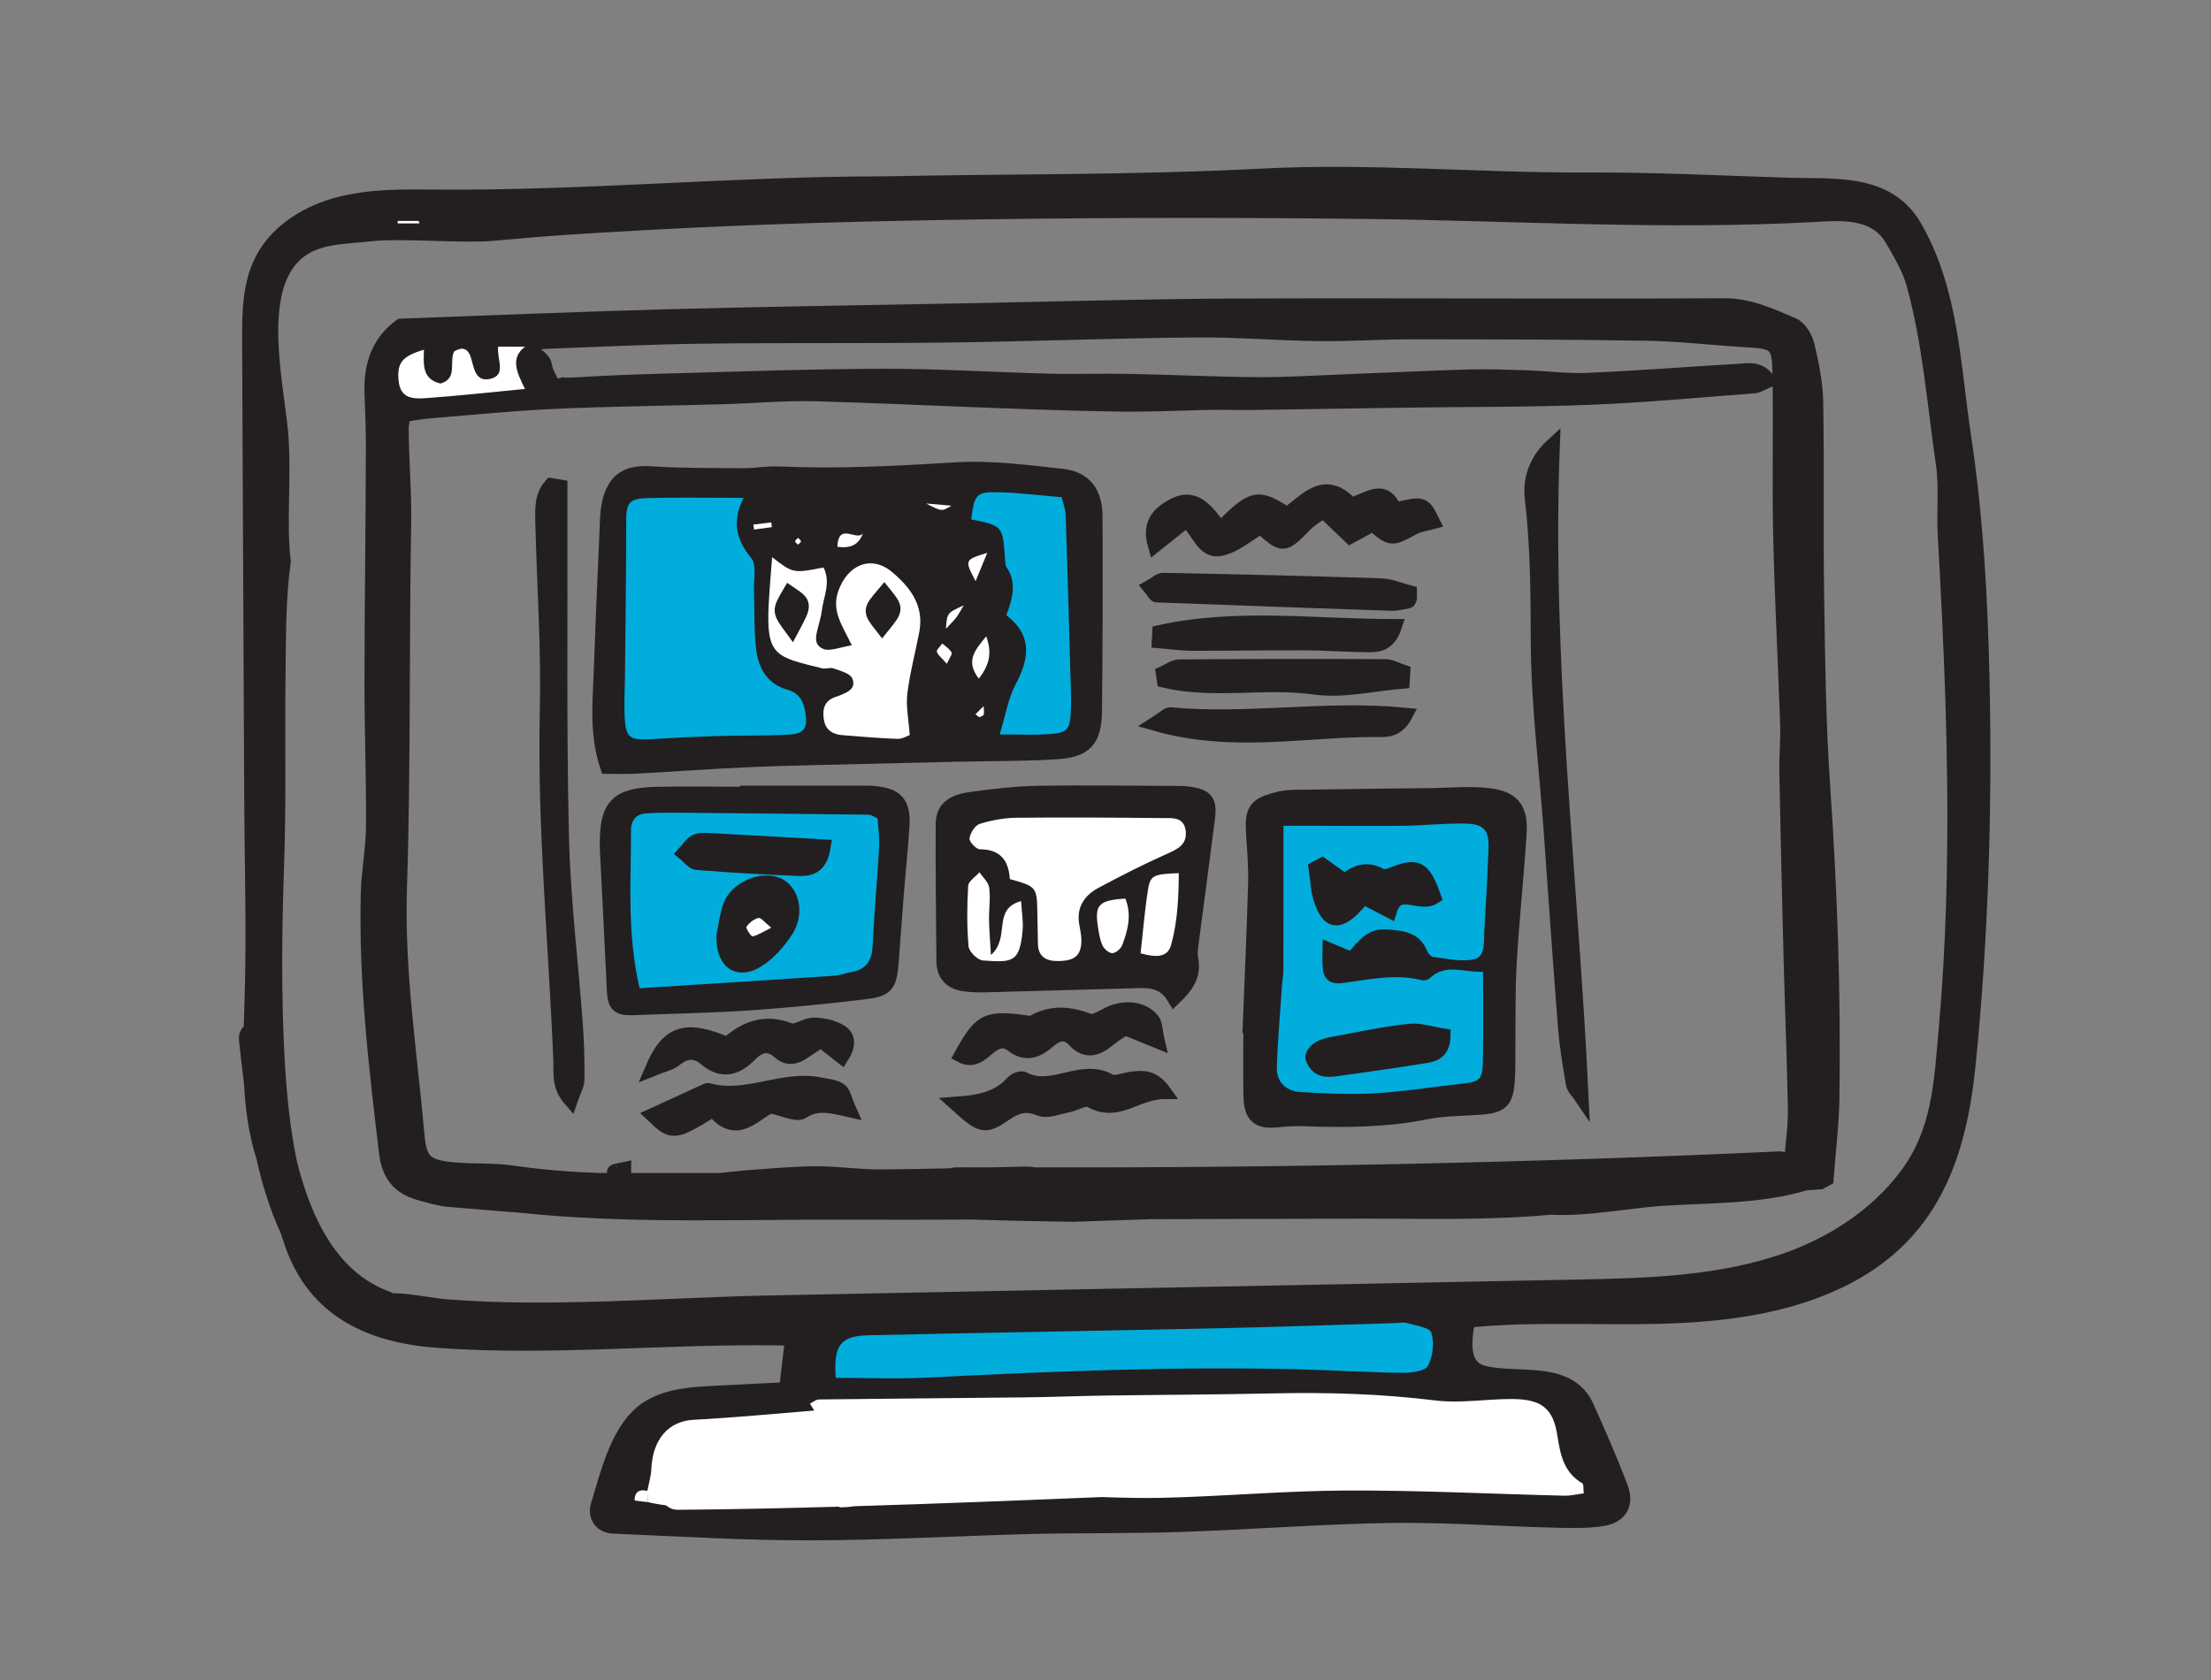 <?xml version="1.0" encoding="utf-8"?>
<!-- Generator: Adobe Illustrator 15.1.0, SVG Export Plug-In . SVG Version: 6.00 Build 0)  -->
<!DOCTYPE svg PUBLIC "-//W3C//DTD SVG 1.1//EN" "http://www.w3.org/Graphics/SVG/1.1/DTD/svg11.dtd">
<svg version="1.1" id="Layer_1" xmlns="http://www.w3.org/2000/svg" xmlns:xlink="http://www.w3.org/1999/xlink" x="0px" y="0px"
	 width="150px" height="114px" viewBox="0 0 150 114" enable-background="new 0 0 150 114" xml:space="preserve">
<rect x="0" y="0" width="150" height="114" fill="#808080" stroke="none"/>
<path fill="#231F20" d="M134.479,46.312c-0.117-5.593-0.422-11.195-1.26-16.732c-0.719-4.793-0.833-9.855-3.319-14.169
	c-1.846-3.203-5.497-2.752-8.66-2.854c-4.524-0.146-9.052-0.373-13.582-0.353c-7.344,0.035-14.668-0.649-22.039-0.264
	c-8.516,0.444-17.062,0.352-25.593,0.524c-10.161,0-20.292,0.983-30.47,0.901c-2.199-0.017-4.431-0.056-6.558,0.501
	c-2.127,0.556-4.179,1.799-5.193,3.749c-0.877,1.685-0.888,3.669-0.878,5.568c0.007,1.703,0.015,3.403,0.022,5.105
	c0.039,8.513,0.078,17.025,0.117,25.537c0.019,4.255,0.144,8.523,0.058,12.776c-0.021,1.092-0.064,2.192-0.093,3.294
	c-0.208,0.12-0.354,0.334-0.318,0.663c0.104,0.955,0.214,1.97,0.344,3.008c0.084,1.586,0.29,3.158,0.751,4.698
	c0.022,0.072,0.047,0.146,0.068,0.22c0.387,1.732,0.904,3.425,1.619,4.974c0.112,0.322,0.217,0.649,0.331,0.975
	c1.582,4.52,5.362,6.199,9.864,6.528c7.844,0.574,15.696-0.315,23.546-0.159c0.154,0.003,0.329,0.017,0.421,0.139
	c0.077,0.106,0.065,0.248,0.049,0.376c-0.093,0.79-0.187,1.58-0.282,2.371c-0.02,0.175-0.048,0.366-0.176,0.484
	c-0.131,0.124-0.324,0.14-0.502,0.148c-1.414,0.071-2.828,0.141-4.241,0.214c-1.555,0.077-3.189,0.178-4.511,1.004
	c-2.052,1.28-2.742,4.438-3.414,6.601c-0.234,0.752,0.223,1.392,1.009,1.426c4.455,0.194,8.913,0.463,13.371,0.458
	c4.987-0.005,9.973-0.305,14.961-0.429c3.414-0.082,6.831-0.026,10.242-0.14c4.723-0.162,9.438-0.536,14.157-0.609
	c3.668-0.056,7.341,0.22,11.01,0.315c1.112,0.03,2.243,0.065,3.338-0.093c1.234-0.179,1.714-0.996,1.276-2.146
	c-0.699-1.838-1.492-3.642-2.295-5.438c-1.143-2.547-4.203-1.844-6.5-2.214c-0.365-0.059-0.743-0.131-1.05-0.342
	c-0.811-0.554-0.764-1.74-0.628-2.713c0.027-0.2,0.069-0.418,0.224-0.543c0.008-0.007,0.017-0.014,0.024-0.02
	c0.118-0.081,0.269-0.098,0.412-0.109c4.159-0.37,8.347-0.104,12.521-0.214c4.176-0.112,8.43-0.626,12.188-2.447
	c6.128-2.967,8.054-8.271,8.694-14.664C134.398,63.615,134.66,54.957,134.479,46.312 M28.398,14.993
	c0.021,0.056,0.039,0.112,0.059,0.168H26.98c-0.001-0.056-0.003-0.112-0.004-0.168H28.398z M102.678,94.936
	c1.877,0.024,2.691,0.625,2.973,2.451c0.207,1.338,0.436,2.526,1.702,3.269c0.099,0.059,0.055,0.359,0.093,0.68
	c-0.469,0.06-0.901,0.168-1.332,0.157c-4.919-0.117-9.837-0.37-14.753-0.35c-4.188,0.014-8.372,0.403-12.561,0.495
	c-2.856,0.062-5.717-0.173-8.576-0.136c-1.215,0.017-2.372,0.048-3.562-0.326c-0.438-0.135-1.059,0.315-1.736,0.547
	c-0.351-0.848-1.083-0.942-2.021-0.818c-1.352,0.179-2.725,0.174-4.091,0.245c-0.09,1.017-0.748,1.138-1.903,1.132
	c0.746-0.506,1.202-0.814,1.658-1.122c-0.513-0.028-1.041-0.149-1.533-0.065c-1.724,0.296-3.421,0.812-5.152,0.961
	c-2.638,0.229-5.302,0.5-7.937-0.128c-0.312-0.04-0.896-0.085-0.896-0.126c0.003-0.552,0.319-0.771,0.864-0.633
	c0.095-0.488,0.253-0.976,0.273-1.468c0.078-1.991,1.128-3.266,2.871-3.356c2.729-0.144,5.453-0.411,8.182-0.626
	c0.008,0.011-0.099-0.157-0.293-0.472c0.213-0.103,0.412-0.282,0.612-0.283c4.653-0.059,9.307-0.087,13.96-0.14
	c1.832-0.021,3.662-0.097,5.493-0.123c3.793-0.055,7.588-0.064,11.382-0.147c3.677-0.082,7.332,0.029,10.993,0.478
	C99.119,95.244,100.913,94.915,102.678,94.936 M58.917,90.606c7.93-0.173,15.86-0.302,23.791-0.476
	c3.985-0.086,7.975-0.23,11.959-0.349c0.262-0.009,0.543-0.076,0.783-0.005c0.591,0.176,1.546,0.3,1.656,0.654
	c0.204,0.684,0.113,1.619-0.226,2.245c-0.203,0.371-1.124,0.487-1.72,0.48c-2.356-0.028-4.712-0.181-7.068-0.238
	c-8.396-0.207-16.781,0.137-25.162,0.561c-2.075,0.104-4.161,0.016-6.23,0.016C56.534,91.292,57.015,90.649,58.917,90.606
	 M132.03,69.786c-0.33,3.71-0.427,7.062-2.79,10.13c-1.969,2.56-4.799,4.417-7.812,5.515c-4.64,1.686-9.678,1.803-14.616,1.901
	c-9.581,0.186-19.158,0.374-28.736,0.563c-8.553,0.169-17.105,0.338-25.657,0.506c-4.874,0.092-9.743,0.43-14.617,0.48
	c-2.471,0.027-4.945-0.018-7.411-0.206c-1.082-0.082-2.178-0.332-3.246-0.406c-0.211-0.013-0.417-0.013-0.62-0.01
	c-0.062-0.043-0.118-0.09-0.196-0.118c-3.783-1.34-5.643-5.121-6.669-9.199c-0.45-2.158-0.686-4.382-0.82-6.576
	c-0.153-2.513-0.204-5.027-0.193-7.543c0.009-2.138,0.062-4.275,0.135-6.413c0.144-4.224,0.032-8.421,0.09-12.644
	c0.034-2.557,0.007-5.139,0.352-7.661c-0.325-2.8,0.086-5.885-0.184-8.827c-0.296-3.242-1.798-9.525,1.027-12.052
	c1.393-1.244,3.323-1.147,5.092-1.352c2.015-0.233,6.292,0.156,8.31-0.033c4.036-0.377,5.947-0.479,9.994-0.708
	c7.918-0.447,15.948-0.649,23.815-0.756c8.524-0.115,17.052-0.118,25.575-0.016c10.132,0.123,20.081,0.757,30.228,0.203
	c1.969-0.107,4.168-0.272,5.312,1.7c0.553,0.958,1.147,1.944,1.437,2.996c1.106,3.995,1.406,8.125,2.003,12.208
	c0.23,1.597,0.037,3.229,0.128,4.836c0.108,1.899,0.209,3.799,0.297,5.698c0.177,3.734,0.306,7.469,0.344,11.206
	C132.657,58.74,132.521,64.275,132.03,69.786"/>
<path fill="none" stroke="#231F20" stroke-miterlimit="10" d="M134.479,46.312c-0.117-5.593-0.422-11.195-1.26-16.732
	c-0.719-4.793-0.833-9.855-3.319-14.169c-1.846-3.203-5.497-2.752-8.66-2.854c-4.524-0.146-9.052-0.373-13.582-0.353
	c-7.344,0.035-14.668-0.649-22.039-0.264c-8.516,0.444-17.062,0.352-25.593,0.524c-10.161,0-20.292,0.983-30.47,0.901
	c-2.199-0.017-4.431-0.056-6.558,0.501c-2.127,0.556-4.179,1.799-5.193,3.749c-0.877,1.685-0.888,3.669-0.878,5.568
	c0.007,1.703,0.015,3.403,0.022,5.105c0.039,8.513,0.078,17.025,0.117,25.537c0.019,4.255,0.144,8.523,0.058,12.776
	c-0.021,1.092-0.064,2.192-0.093,3.294c-0.208,0.12-0.354,0.334-0.318,0.663c0.104,0.955,0.214,1.97,0.344,3.008
	c0.084,1.586,0.29,3.158,0.751,4.698c0.022,0.072,0.047,0.146,0.068,0.22c0.387,1.732,0.904,3.425,1.619,4.974
	c0.112,0.322,0.217,0.649,0.331,0.975c1.582,4.52,5.362,6.199,9.864,6.528c7.844,0.574,15.696-0.315,23.546-0.159
	c0.154,0.003,0.329,0.017,0.421,0.139c0.077,0.106,0.065,0.248,0.049,0.376c-0.093,0.79-0.187,1.58-0.282,2.371
	c-0.02,0.175-0.048,0.366-0.176,0.484c-0.131,0.124-0.324,0.14-0.502,0.148c-1.414,0.071-2.828,0.141-4.241,0.214
	c-1.555,0.077-3.189,0.178-4.511,1.004c-2.052,1.28-2.742,4.438-3.414,6.601c-0.234,0.752,0.223,1.392,1.009,1.426
	c4.455,0.194,8.913,0.463,13.371,0.458c4.987-0.005,9.973-0.305,14.961-0.429c3.414-0.082,6.831-0.026,10.242-0.14
	c4.723-0.162,9.438-0.536,14.157-0.609c3.668-0.056,7.341,0.22,11.01,0.315c1.112,0.03,2.243,0.065,3.338-0.093
	c1.234-0.179,1.714-0.996,1.276-2.146c-0.699-1.838-1.492-3.642-2.295-5.438c-1.143-2.547-4.203-1.844-6.5-2.214
	c-0.365-0.059-0.743-0.131-1.05-0.342c-0.811-0.554-0.764-1.74-0.628-2.713c0.027-0.2,0.069-0.418,0.224-0.543
	c0.008-0.007,0.017-0.014,0.024-0.02c0.118-0.081,0.269-0.098,0.412-0.109c4.159-0.37,8.347-0.104,12.521-0.214
	c4.176-0.112,8.43-0.626,12.188-2.447c6.128-2.967,8.054-8.271,8.694-14.664C134.398,63.615,134.66,54.957,134.479,46.312z
	 M28.398,14.993c0.021,0.056,0.039,0.112,0.059,0.168H26.98c-0.001-0.056-0.003-0.112-0.004-0.168H28.398z M102.678,94.936
	c1.877,0.024,2.691,0.625,2.973,2.451c0.207,1.338,0.436,2.526,1.702,3.269c0.099,0.059,0.055,0.359,0.093,0.68
	c-0.469,0.06-0.901,0.168-1.332,0.157c-4.919-0.117-9.837-0.37-14.753-0.35c-4.188,0.014-8.372,0.403-12.561,0.495
	c-2.856,0.062-5.717-0.173-8.576-0.136c-1.215,0.017-2.372,0.048-3.562-0.326c-0.438-0.135-1.059,0.315-1.736,0.547
	c-0.351-0.848-1.083-0.942-2.021-0.818c-1.352,0.179-2.725,0.174-4.091,0.245c-0.09,1.017-0.748,1.138-1.903,1.132
	c0.746-0.506,1.202-0.814,1.658-1.122c-0.513-0.028-1.041-0.149-1.533-0.065c-1.724,0.296-3.421,0.812-5.152,0.961
	c-2.638,0.229-5.302,0.5-7.937-0.128c-0.312-0.04-0.896-0.085-0.896-0.126c0.003-0.552,0.319-0.771,0.864-0.633
	c0.095-0.488,0.253-0.976,0.273-1.468c0.078-1.991,1.128-3.266,2.871-3.356c2.729-0.144,5.453-0.411,8.182-0.626
	c0.008,0.011-0.099-0.157-0.293-0.472c0.213-0.103,0.412-0.282,0.612-0.283c4.653-0.059,9.307-0.087,13.96-0.14
	c1.832-0.021,3.662-0.097,5.493-0.123c3.793-0.055,7.588-0.064,11.382-0.147c3.677-0.082,7.332,0.029,10.993,0.478
	C99.119,95.244,100.913,94.915,102.678,94.936z M58.917,90.606c7.93-0.173,15.86-0.302,23.791-0.476
	c3.985-0.086,7.975-0.23,11.959-0.349c0.262-0.009,0.543-0.076,0.783-0.005c0.591,0.176,1.546,0.3,1.656,0.654
	c0.204,0.684,0.113,1.619-0.226,2.245c-0.203,0.371-1.124,0.487-1.72,0.48c-2.356-0.028-4.712-0.181-7.068-0.238
	c-8.396-0.207-16.781,0.137-25.162,0.561c-2.075,0.104-4.161,0.016-6.23,0.016C56.534,91.292,57.015,90.649,58.917,90.606z
	 M132.03,69.786c-0.33,3.71-0.427,7.062-2.79,10.13c-1.969,2.56-4.799,4.417-7.812,5.515c-4.64,1.686-9.678,1.803-14.616,1.901
	c-9.581,0.186-19.158,0.374-28.736,0.563c-8.553,0.169-17.105,0.338-25.657,0.506c-4.874,0.092-9.743,0.43-14.617,0.48
	c-2.471,0.027-4.945-0.018-7.411-0.206c-1.082-0.082-2.178-0.332-3.246-0.406c-0.211-0.013-0.417-0.013-0.62-0.01
	c-0.062-0.043-0.118-0.09-0.196-0.118c-3.783-1.34-5.643-5.121-6.669-9.199c-0.45-2.158-0.686-4.382-0.82-6.576
	c-0.153-2.513-0.204-5.027-0.193-7.543c0.009-2.138,0.062-4.275,0.135-6.413c0.144-4.224,0.032-8.421,0.09-12.644
	c0.034-2.557,0.007-5.139,0.352-7.661c-0.325-2.8,0.086-5.885-0.184-8.827c-0.296-3.242-1.798-9.525,1.027-12.052
	c1.393-1.244,3.323-1.147,5.092-1.352c2.015-0.233,6.292,0.156,8.31-0.033c4.036-0.377,5.947-0.479,9.994-0.708
	c7.918-0.447,15.948-0.649,23.815-0.756c8.524-0.115,17.052-0.118,25.575-0.016c10.132,0.123,20.081,0.757,30.228,0.203
	c1.969-0.107,4.168-0.272,5.312,1.7c0.553,0.958,1.147,1.944,1.437,2.996c1.106,3.995,1.406,8.125,2.003,12.208
	c0.23,1.597,0.037,3.229,0.128,4.836c0.108,1.899,0.209,3.799,0.297,5.698c0.177,3.734,0.306,7.469,0.344,11.206
	C132.657,58.74,132.521,64.275,132.03,69.786z"/>
<path fill="#00ADDD" d="M56.701,93.494c-0.166-2.202,0.314-2.846,2.216-2.888c7.93-0.173,15.86-0.302,23.791-0.476
	c3.985-0.085,7.975-0.23,11.959-0.35c0.262-0.008,0.543-0.075,0.781-0.003c0.593,0.175,1.548,0.299,1.658,0.653
	c0.205,0.683,0.113,1.618-0.227,2.245c-0.202,0.371-1.123,0.488-1.719,0.48c-2.356-0.028-4.712-0.18-7.068-0.238
	c-8.396-0.207-16.781,0.138-25.162,0.561C60.855,93.584,58.769,93.494,56.701,93.494"/>
<path fill="#FFFFFF" d="M107.353,100.655c-1.266-0.741-1.493-1.93-1.702-3.269c-0.281-1.826-1.096-2.426-2.973-2.451
	c-1.765-0.021-3.559,0.31-5.29,0.096c-3.661-0.449-7.316-0.561-10.993-0.479c-3.794,0.083-7.589,0.093-11.382,0.147
	c-1.831,0.026-3.661,0.103-5.493,0.123c-4.653,0.053-9.306,0.081-13.96,0.141c-0.2,0-0.398,0.18-0.611,0.281
	c0.193,0.314,0.301,0.484,0.292,0.472c-2.729,0.216-5.452,0.484-8.182,0.627c-1.743,0.091-2.792,1.364-2.871,3.356
	c-0.02,0.492-0.177,0.979-0.272,1.468c0.011,0.255,0.021,0.51,0.031,0.76c0.419,0.101,0.836,0.169,1.256,0.227
	c0.195,0.179,0.457,0.298,0.799,0.295c3.669-0.024,7.322-0.109,10.973-0.213c-0.023,0.015-0.041,0.028-0.064,0.045
	c0.395,0.002,0.726-0.015,1.001-0.072c5.613-0.169,11.222-0.391,16.842-0.622c1.35,0.043,2.697,0.082,4.046,0.052
	c4.188-0.094,8.375-0.482,12.561-0.497c4.916-0.02,9.835,0.233,14.753,0.351c0.431,0.012,0.863-0.098,1.331-0.158
	C107.407,101.015,107.452,100.713,107.353,100.655"/>
<path fill="#FFFFFF" d="M43.916,101.168c0.011,0.254,0.021,0.51,0.032,0.76c-0.312-0.041-0.896-0.087-0.896-0.127
	C43.055,101.248,43.371,101.03,43.916,101.168"/>
<path fill="#FFFFFF" d="M28.457,15.161h-1.476c-0.001-0.056-0.003-0.112-0.005-0.168h1.422
	C28.418,15.049,28.437,15.105,28.457,15.161"/>
<path fill="#231F20" d="M123.67,53.481c-0.301-4.315-0.346-8.649-0.415-12.978c-0.069-4.396,0.014-8.797-0.062-13.194
	c-0.023-1.296-0.29-2.604-0.588-3.872c-0.122-0.521-0.524-1.188-0.977-1.381c-1.487-0.634-2.938-1.326-4.681-1.318
	c-11.091,0.056-22.184-0.025-33.275,0.02c-6.034,0.025-12.071,0.207-18.104,0.322c-6.756,0.129-13.516,0.224-20.269,0.404
	c-6.021,0.162-12.04,0.421-18.109,0.639c-1.468,1.079-2.012,2.613-1.965,4.448c0.029,1.133,0.099,2.265,0.097,3.399
	c-0.007,5.502-0.092,11.002-0.094,16.503c-0.001,3.206,0.125,6.411,0.101,9.618c-0.01,1.503-0.312,3.002-0.351,4.505
	c-0.151,5.923,0.533,11.789,1.24,17.655c0.171,1.426,0.852,2.303,2.196,2.684c0.694,0.197,1.397,0.407,2.11,0.469
	c1.601,0.142,3.203,0.26,4.805,0.391c7.31,0.772,14.834,0.438,22.126,0.468c2.845,0.011,5.692,0.006,8.537-0.007
	c1.312,0.043,2.621,0.077,3.927,0.101c0.958,0.019,1.921,0.035,2.883,0.05c1.76-0.061,3.523-0.116,5.283-0.178
	c4.744-0.012,9.488-0.024,14.232-0.036c4.282-0.01,8.597,0.139,12.857-0.267c2.46,0.139,5.224-0.437,7.486-0.592
	c3.23-0.22,6.699-0.105,9.822-1.057c0.338-0.026,0.675-0.042,1.012-0.071c0.248-0.136,0.404-0.22,0.404-0.22
	c0.149-2.008,0.372-3.759,0.395-5.511C124.391,67.469,124.155,60.475,123.67,53.481 M121.554,78.65
	c-0.18,0.011-0.358,0.021-0.541,0.031c-0.089-0.032-0.188-0.055-0.307-0.05c-16.806,0.772-33.628,1.12-50.452,1.085
	c-0.243-0.04-0.484-0.057-0.726-0.052c-0.774,0.016-1.548,0.034-2.322,0.05c-0.784-0.003-1.567,0.006-2.35-0.001
	c-0.117,0-0.216,0.027-0.306,0.062c-1.612,0.037-3.226,0.069-4.839,0.078c-1.435,0.011-2.874-0.217-4.308-0.213
	c-1.499,0.004-2.998,0.146-4.495,0.252c-0.681,0.049-1.361,0.139-2.041,0.205h-8.245c-1.955-0.076-3.907-0.221-5.853-0.508
	c-1.293-0.189-2.626-0.098-3.933-0.213c-1.906-0.17-2.373-0.507-2.536-2.336c-0.494-5.553-1.37-11.133-1.191-16.674
	c0.265-8.262,0.143-16.514,0.286-24.773c0.039-2.173-0.155-4.345-0.169-6.521c-0.002-0.25,0.073-0.503,0.14-0.94
	c0.63-0.085,1.258-0.2,1.889-0.25c2.797-0.23,5.593-0.513,8.396-0.639c3.797-0.169,7.599-0.207,11.398-0.312
	c2.096-0.061,4.195-0.257,6.287-0.201c6.773,0.191,13.541,0.582,20.317,0.697c1.978,0.032,3.955-0.043,5.931-0.103
	c1.151-0.036,2.301,0.012,3.45-0.005c3.534-0.048,7.067-0.108,10.603-0.16c4.058-0.058,8.122-0.025,12.181-0.188
	c3.729-0.148,7.451-0.496,11.173-0.779c0.291-0.022,0.57-0.225,0.961-0.389c-0.61-0.841-1.355-0.655-2.029-0.616
	c-3.404,0.201-6.804,0.464-10.209,0.615c-1.369,0.061-2.749-0.129-4.127-0.174c-1.309-0.043-2.623-0.094-3.933-0.057
	c-2.754,0.079-5.507,0.217-8.262,0.321c-2.031,0.078-4.063,0.211-6.096,0.199c-2.884-0.019-5.763-0.165-8.646-0.22
	c-1.823-0.037-3.648,0.032-5.472-0.015c-3.738-0.095-7.478-0.342-11.216-0.332c-4.985,0.011-9.97,0.196-14.954,0.329
	c-2.032,0.056-4.064,0.135-6.093,0.262c-0.263,0.016-0.504,0.02-0.722-0.002c-0.005,0.002-0.008,0.004-0.013,0.006
	c-1.004,0.277-2.022,0.417-3.062,0.427c-0.104,0.001-0.184-0.035-0.25-0.083c-2.107,0.208-4.021,0.414-5.927,0.547
	c-0.834,0.06-1.769,0.085-1.896-1.156c-0.124-1.223,0.218-1.688,1.716-2.125c-0.023,0.964-0.151,2.001,1.124,2.294
	c1.187-0.34,0.572-1.452,0.92-2.17c0.592-0.373,0.974-0.189,1.158,0.458c0.196,0.691,0.309,1.61,1.273,1.399
	c1.151-0.251,0.471-1.274,0.558-2.187h1.825c-0.777,0.591-0.696,1.294-0.354,2.116c0.639-0.015,1.265-0.083,1.886-0.204
	c-0.087-0.172-0.16-0.378-0.205-0.645c-0.082-0.482-0.832-0.851-1.291-1.269c0.436-0.122,0.868-0.33,1.307-0.347
	c3.607-0.142,7.213-0.31,10.821-0.355c5.506-0.068,11.014-0.005,16.52-0.076c5.581-0.072,11.158-0.292,16.737-0.345
	c2.819-0.029,5.638,0.214,8.458,0.25c2.098,0.026,4.197-0.126,6.294-0.125c5.315,0.004,10.631,0.008,15.947,0.1
	c2.289,0.039,4.575,0.316,6.863,0.449c1.796,0.105,2.108,0.273,2.143,2.054c0.078,3.731-0.03,7.464,0.053,11.194
	c0.095,4.264,0.327,8.523,0.471,12.784c0.039,1.112-0.074,2.228-0.052,3.34c0.082,4.265,0.181,8.529,0.293,12.795
	c0.088,3.344,0.225,6.69,0.286,10.035C121.812,76.379,121.645,77.48,121.554,78.65"/>
<path fill="none" stroke="#231F20" stroke-miterlimit="10" d="M123.67,53.481c-0.301-4.315-0.346-8.649-0.415-12.978
	c-0.069-4.396,0.014-8.797-0.062-13.194c-0.023-1.296-0.29-2.604-0.588-3.872c-0.122-0.521-0.524-1.188-0.977-1.381
	c-1.487-0.634-2.938-1.326-4.681-1.318c-11.091,0.056-22.184-0.025-33.275,0.02c-6.034,0.025-12.071,0.207-18.104,0.322
	c-6.756,0.129-13.516,0.224-20.269,0.404c-6.021,0.162-12.04,0.421-18.109,0.639c-1.468,1.079-2.012,2.613-1.965,4.448
	c0.029,1.133,0.099,2.265,0.097,3.399c-0.007,5.502-0.092,11.002-0.094,16.503c-0.001,3.206,0.125,6.411,0.101,9.618
	c-0.01,1.503-0.312,3.002-0.351,4.505c-0.151,5.923,0.533,11.789,1.24,17.655c0.171,1.426,0.852,2.303,2.196,2.684
	c0.694,0.197,1.397,0.407,2.11,0.469c1.601,0.142,3.203,0.26,4.805,0.391c7.31,0.772,14.834,0.438,22.126,0.468
	c2.845,0.011,5.692,0.006,8.537-0.007c1.312,0.043,2.621,0.077,3.927,0.101c0.958,0.019,1.921,0.035,2.883,0.05
	c1.76-0.061,3.523-0.116,5.283-0.178c4.744-0.012,9.488-0.024,14.232-0.036c4.282-0.01,8.597,0.139,12.857-0.267
	c2.46,0.139,5.224-0.437,7.486-0.592c3.23-0.22,6.699-0.105,9.822-1.057c0.338-0.026,0.675-0.042,1.012-0.071
	c0.248-0.136,0.404-0.22,0.404-0.22c0.149-2.008,0.372-3.759,0.395-5.511C124.391,67.469,124.155,60.475,123.67,53.481z
	 M121.554,78.65c-0.18,0.011-0.358,0.021-0.541,0.031c-0.089-0.032-0.188-0.055-0.307-0.05c-16.806,0.772-33.628,1.12-50.452,1.085
	c-0.243-0.04-0.484-0.057-0.726-0.052c-0.774,0.016-1.548,0.034-2.322,0.05c-0.784-0.003-1.567,0.006-2.35-0.001
	c-0.117,0-0.216,0.027-0.306,0.062c-1.612,0.037-3.226,0.069-4.839,0.078c-1.435,0.011-2.874-0.217-4.308-0.213
	c-1.499,0.004-2.998,0.146-4.495,0.252c-0.681,0.049-1.361,0.139-2.041,0.205h-8.245c-1.955-0.076-3.907-0.221-5.853-0.508
	c-1.293-0.189-2.626-0.098-3.933-0.213c-1.906-0.17-2.373-0.507-2.536-2.336c-0.494-5.553-1.37-11.133-1.191-16.674
	c0.265-8.262,0.143-16.514,0.286-24.773c0.039-2.173-0.155-4.345-0.169-6.521c-0.002-0.25,0.073-0.503,0.14-0.94
	c0.63-0.085,1.258-0.2,1.889-0.25c2.797-0.23,5.593-0.513,8.396-0.639c3.797-0.169,7.599-0.207,11.398-0.312
	c2.096-0.061,4.195-0.257,6.287-0.201c6.773,0.191,13.541,0.582,20.317,0.697c1.978,0.032,3.955-0.043,5.931-0.103
	c1.151-0.036,2.301,0.012,3.45-0.005c3.534-0.048,7.067-0.108,10.603-0.16c4.058-0.058,8.122-0.025,12.181-0.188
	c3.729-0.148,7.451-0.496,11.173-0.779c0.291-0.022,0.57-0.225,0.961-0.389c-0.61-0.841-1.355-0.655-2.029-0.616
	c-3.404,0.201-6.804,0.464-10.209,0.615c-1.369,0.061-2.749-0.129-4.127-0.174c-1.309-0.043-2.623-0.094-3.933-0.057
	c-2.754,0.079-5.507,0.217-8.262,0.321c-2.031,0.078-4.063,0.211-6.096,0.199c-2.884-0.019-5.763-0.165-8.646-0.22
	c-1.823-0.037-3.648,0.032-5.472-0.015c-3.738-0.095-7.478-0.342-11.216-0.332c-4.985,0.011-9.97,0.196-14.954,0.329
	c-2.032,0.056-4.064,0.135-6.093,0.262c-0.263,0.016-0.504,0.02-0.722-0.002c-0.005,0.002-0.008,0.004-0.013,0.006
	c-1.004,0.277-2.022,0.417-3.062,0.427c-0.104,0.001-0.184-0.035-0.25-0.083c-2.107,0.208-4.021,0.414-5.927,0.547
	c-0.834,0.06-1.769,0.085-1.896-1.156c-0.124-1.223,0.218-1.688,1.716-2.125c-0.023,0.964-0.151,2.001,1.124,2.294
	c1.187-0.34,0.572-1.452,0.92-2.17c0.592-0.373,0.974-0.189,1.158,0.458c0.196,0.691,0.309,1.61,1.273,1.399
	c1.151-0.251,0.471-1.274,0.558-2.187h1.825c-0.777,0.591-0.696,1.294-0.354,2.116c0.639-0.015,1.265-0.083,1.886-0.204
	c-0.087-0.172-0.16-0.378-0.205-0.645c-0.082-0.482-0.832-0.851-1.291-1.269c0.436-0.122,0.868-0.33,1.307-0.347
	c3.607-0.142,7.213-0.31,10.821-0.355c5.506-0.068,11.014-0.005,16.52-0.076c5.581-0.072,11.158-0.292,16.737-0.345
	c2.819-0.029,5.638,0.214,8.458,0.25c2.098,0.026,4.197-0.126,6.294-0.125c5.315,0.004,10.631,0.008,15.947,0.1
	c2.289,0.039,4.575,0.316,6.863,0.449c1.796,0.105,2.108,0.273,2.143,2.054c0.078,3.731-0.03,7.464,0.053,11.194
	c0.095,4.264,0.327,8.523,0.471,12.784c0.039,1.112-0.074,2.228-0.052,3.34c0.082,4.265,0.181,8.529,0.293,12.795
	c0.088,3.344,0.225,6.69,0.286,10.035C121.812,76.379,121.645,77.48,121.554,78.65z"/>
<path fill="#FFFFFF" d="M41.21,52.007c0.64,0,1.274,0.03,1.905-0.005c2.615-0.142,5.228-0.339,7.844-0.45
	c2.685-0.115,5.372-0.152,8.059-0.22c1.959-0.049,3.918-0.098,5.875-0.142c2.226-0.048,4.457-0.027,6.676-0.159
	c2.074-0.124,2.669-0.768,2.693-2.833c0.051-4.395,0.052-8.789,0.036-13.184c-0.007-1.589-0.738-2.542-2.264-2.706
	c-2.404-0.256-4.842-0.586-7.238-0.436c-3.992,0.25-7.969,0.458-11.966,0.28c-0.781-0.036-1.57,0.122-2.354,0.117
	c-2.087-0.012-4.178,0.01-6.258-0.126c-1.499-0.098-2.382,0.278-2.81,1.725c-0.218,0.737-0.205,1.548-0.241,2.33
	c-0.144,3.139-0.279,6.281-0.39,9.423C40.705,47.701,40.473,49.798,41.21,52.007 M84.808,69.649c0.016,0.001,0.03,0.002,0.043,0.004
	c0,1.575-0.023,3.151,0.008,4.727c0.03,1.362,0.511,1.754,1.804,1.62c0.581-0.06,1.169-0.098,1.752-0.077
	c2.76,0.096,5.504,0.096,8.234-0.447c1.022-0.201,2.083-0.247,3.129-0.294c2.235-0.1,2.445-0.288,2.523-2.526
	c0.012-0.393,0.001-0.79,0.004-1.182c0.022-2.035-0.022-4.072,0.091-6.101c0.168-2.942,0.486-5.871,0.674-8.809
	c0.107-1.694-0.44-2.397-2.136-2.59c-1.226-0.139-2.486-0.014-3.73,0.001c-2.881,0.034-5.762,0.066-8.643,0.111
	c-0.586,0.009-1.189-0.015-1.751,0.121c-1.682,0.409-1.882,0.748-1.768,2.479c0.078,1.111,0.165,2.228,0.132,3.34
	C85.083,63.234,84.934,66.441,84.808,69.649 M79.671,67.692c0.852-0.819,1.323-1.538,1.125-2.578
	c-0.084-0.437-0.004-0.911,0.054-1.361c0.353-2.726,0.729-5.449,1.072-8.176c0.157-1.224-0.088-1.532-1.258-1.702
	c-0.323-0.048-0.653-0.044-0.981-0.046c-3.079-0.012-6.158-0.064-9.235-0.01c-1.5,0.027-3.003,0.204-4.493,0.406
	c-1.417,0.192-1.969,0.672-1.975,1.739c-0.02,3.077,0.027,6.158,0.048,9.236c0.006,0.945,0.512,1.453,1.416,1.572
	c0.451,0.06,0.914,0.078,1.37,0.065c3.271-0.084,6.542-0.183,9.813-0.271C77.734,66.535,78.89,66.385,79.671,67.692 M50.189,53.811
	v0.075c-1.902,0-3.806-0.04-5.707,0.009c-2.649,0.071-3.324,0.819-3.293,3.503c0.003,0.264,0.022,0.525,0.034,0.787
	c0.15,2.998,0.309,5.998,0.445,9c0.047,1.02,0.273,1.245,1.306,1.203c2.615-0.105,5.233-0.147,7.843-0.321
	c2.612-0.18,5.22-0.438,7.82-0.751c1.522-0.183,1.705-0.466,1.829-2.021c0.124-1.566,0.231-3.134,0.355-4.702
	c0.12-1.499,0.277-2.999,0.376-4.5c0.106-1.601-0.379-2.132-1.987-2.267c-0.259-0.021-0.523-0.012-0.786-0.014
	C55.681,53.811,52.935,53.811,50.189,53.811 M105.323,30.241c-1.085,0.995-1.528,2.267-1.378,3.545
	c0.374,3.196,0.399,6.377,0.404,9.591c0.011,4.315,0.562,8.628,0.873,12.942c0.321,4.446,0.621,8.895,0.973,13.339
	c0.1,1.303,0.314,2.601,0.538,3.891c0.053,0.302,0.353,0.561,0.539,0.839C106.572,59.627,104.751,45.015,105.323,30.241
	 M37.996,33.043c-0.2-0.032-0.402-0.065-0.605-0.099c-0.637,0.693-0.594,1.611-0.573,2.491c0.102,4.259,0.403,8.522,0.305,12.774
	c-0.184,7.952,0.602,15.856,0.918,23.781c0.032,0.794-0.148,1.688,0.666,2.614c0.201-0.584,0.441-0.967,0.445-1.35
	c0.012-1.245-0.021-2.492-0.11-3.732c-0.311-4.249-0.84-8.488-0.941-12.74c-0.171-7.277-0.082-14.562-0.104-21.842
	C37.994,34.31,37.996,33.675,37.996,33.043 M82.781,35.917c-0.854-1.136-1.687-2.426-3.211-1.576
	c-0.762,0.426-1.665,1.066-1.206,2.639c0.825-0.659,1.478-1.178,2.119-1.689c0.884,0.71,1.12,2.223,2.403,1.917
	c0.946-0.225,1.767-0.968,2.643-1.479c1.543,1.374,1.532,1.362,3.044-0.171c0.34-0.346,0.787-0.59,1.212-0.897
	c0.684,0.651,1.233,1.177,1.817,1.734c0.589-0.32,1.086-0.59,1.545-0.841c1.244,1.077,1.235,1.06,2.784,0.221
	c0.368-0.199,0.821-0.238,1.259-0.359c-0.63-1.275-0.63-1.275-2.588-0.803c-0.68-1.765-1.866-0.625-2.949-0.342
	c-1.789-1.955-3.028-0.266-4.334,0.65C85.312,33.612,85.025,33.666,82.781,35.917 M95.138,46.233
	c0.014-0.208,0.026-0.417,0.039-0.625c-0.401-0.133-0.805-0.378-1.206-0.379c-4.657-0.023-9.314-0.018-13.971,0.02
	c-0.363,0.002-0.725,0.299-1.086,0.458c0.024,0.155,0.048,0.31,0.071,0.464c3.35,0.79,6.815-0.01,10.209,0.465
	C91.117,46.904,93.151,46.393,95.138,46.233 M78.52,70.639c-0.162-0.691-0.138-1.161-0.36-1.428
	c-0.649-0.775-1.853-0.893-2.875-0.42c-0.455,0.21-1.032,0.62-1.39,0.488c-1.3-0.479-2.507-0.627-3.768,0.087
	c-0.238,0.134-0.635,0.001-0.957-0.033c-2.276-0.245-2.68-0.018-3.951,2.285c0.834,0.435,1.35-0.149,1.881-0.575
	c0.517-0.415,1.027-0.581,1.591-0.138c0.92,0.719,1.696,0.371,2.454-0.291c0.552-0.484,1.154-0.673,1.727-0.057
	c0.844,0.912,1.602,0.586,2.387-0.077c0.34-0.284,0.733-0.509,1.065-0.736C77,70.021,77.583,70.259,78.52,70.639 M64.897,74.92
	c1.714,1.542,1.89,1.599,3.289,0.65c0.765-0.519,1.417-0.736,2.355-0.348c0.496,0.207,1.218-0.101,1.831-0.216
	c0.55-0.104,1.258-0.552,1.611-0.35c1.837,1.059,3.107-0.562,4.971-0.575c-0.74-1.03-1.449-0.947-2.153-0.868
	c-0.518,0.06-1.16,0.356-1.525,0.151c-1.945-1.086-3.929,0.896-5.85-0.146c-0.154-0.083-0.56,0.074-0.708,0.243
	C67.793,74.513,66.551,74.804,64.897,74.92 M48.396,75.277c1.571,2.002,2.791,0.22,3.863-0.23c0.912,0.179,1.784,0.636,2.177,0.375
	c0.936-0.622,1.821-0.426,3.156-0.12c-0.301-0.676-0.364-1.145-0.625-1.321c-0.355-0.241-0.859-0.272-1.306-0.368
	c-2.557-0.535-5.007,1.094-7.576,0.387c-0.104-0.028-0.251,0.061-0.37,0.115c-1.145,0.522-2.287,1.053-3.406,1.565
	C45.634,76.938,45.698,76.934,48.396,75.277 M78.027,39.849c0.276,0.342,0.354,0.523,0.438,0.526
	c5.304,0.202,10.613,0.394,15.919,0.57c0.379,0.013,0.761-0.093,1.139-0.157c0.043-0.007,0.082-0.095,0.099-0.153
	c0.019-0.057,0.005-0.121,0.005-0.414c-0.602-0.155-1.271-0.454-1.947-0.477c-4.917-0.162-9.833-0.276-14.751-0.373
	C78.665,39.365,78.398,39.646,78.027,39.849 M78.413,49.108c5.205,1.481,10.07,0.391,14.892,0.404
	c0.656,0.002,1.438,0.12,2.027-0.99c-5.449-0.527-10.7,0.473-15.922-0.03C79.22,48.475,79.003,48.733,78.413,49.108 M78.673,42.916
	c-0.011,0.19-0.025,0.379-0.036,0.569c0.732,0.061,1.462,0.173,2.195,0.174c2.553,0.009,5.108-0.041,7.663-0.029
	c1.438,0.006,2.876,0.114,4.315,0.13c0.689,0.007,1.401-0.061,1.793-1.25C89.143,42.503,83.884,41.762,78.673,42.916 M57.107,71.686
	c0.451-0.699,0.472-1.323-0.092-1.667c-0.51-0.311-1.189-0.458-1.796-0.467c-0.546-0.01-1.206,0.538-1.629,0.371
	c-1.702-0.675-3.054-0.12-4.242,0.95c-2.81-1.192-4.013-0.845-5.082,1.653c0.649-0.264,1.16-0.355,1.519-0.642
	c0.731-0.579,1.388-0.652,2.113-0.038c1.069,0.904,2.051,0.651,2.948-0.273c0.642-0.659,1.292-0.864,2.053-0.191
	c0.531,0.471,1.074,0.365,1.612-0.015c0.37-0.258,0.751-0.494,1.187-0.782C56.177,70.958,56.608,71.294,57.107,71.686
	 M42.313,79.766c0.002-0.134,0.004-0.272,0.006-0.408c-0.211,0.046-0.423,0.087-0.63,0.14c-0.017,0.005-0.017,0.16-0.009,0.162
	C41.89,79.701,42.102,79.733,42.313,79.766"/>
<path fill="#FFFFFF" d="M35.64,23.509c-1.033,0.768-0.603,1.721-0.023,2.884c-2.416,0.23-4.543,0.471-6.676,0.62
	c-0.835,0.06-1.768,0.085-1.896-1.156c-0.124-1.223,0.217-1.688,1.717-2.125c-0.025,0.964-0.151,2,1.123,2.294
	c1.187-0.34,0.572-1.452,0.92-2.17c0.592-0.373,0.973-0.189,1.158,0.458c0.197,0.691,0.309,1.61,1.272,1.399
	c1.152-0.251,0.473-1.274,0.559-2.187h1.857L35.64,23.509z"/>
<path fill="#231F20" d="M41.21,52.008c-0.737-2.21-0.506-4.308-0.432-6.388c0.111-3.141,0.246-6.284,0.389-9.424
	c0.036-0.78,0.023-1.592,0.241-2.33c0.428-1.446,1.311-1.822,2.81-1.724c2.08,0.135,4.17,0.114,6.257,0.126
	c0.785,0.005,1.573-0.152,2.355-0.117c3.998,0.178,7.976-0.031,11.966-0.279c2.396-0.15,4.834,0.179,7.239,0.434
	c1.526,0.164,2.257,1.117,2.264,2.707c0.016,4.395,0.015,8.789-0.036,13.184c-0.024,2.065-0.619,2.709-2.693,2.833
	c-2.219,0.132-4.451,0.11-6.676,0.159c-1.958,0.044-3.917,0.093-5.875,0.142c-2.687,0.068-5.374,0.105-8.059,0.22
	c-2.616,0.111-5.229,0.308-7.844,0.45C42.484,52.037,41.85,52.008,41.21,52.008 M50.441,33.783c-2.367,0-4.451-0.04-6.532,0.015
	c-1.249,0.034-1.426,0.364-1.426,1.577c0,3.398-0.049,6.798-0.079,10.196c-0.01,1.05-0.075,2.103-0.021,3.147
	c0.07,1.341,0.368,1.529,1.743,1.441c1.503-0.095,3.008-0.166,4.512-0.211c1.64-0.049,3.284-0.006,4.917-0.104
	c1.01-0.059,1.237-0.449,1.09-1.431c-0.112-0.755-0.378-1.376-1.216-1.608c-1.304-0.36-1.942-1.385-2.11-2.597
	c-0.186-1.345-0.118-2.723-0.173-4.088c-0.032-0.77,0.209-1.783-0.186-2.259C49.912,36.597,49.666,35.358,50.441,33.783
	 M52.382,37.81c-0.082,1.107-0.178,2.136-0.231,3.166c-0.184,3.551,0.466,3.59,3.618,4.374c0.246,0.06,0.549-0.079,0.778,0.004
	c0.457,0.17,1.119,0.33,1.268,0.676c0.313,0.724-0.382,0.976-0.943,1.195c-0.06,0.025-0.122,0.046-0.185,0.066
	c-0.789,0.263-0.913,0.87-0.788,1.576c0.124,0.689,0.612,0.969,1.262,1.019c1.239,0.095,2.479,0.209,3.72,0.251
	c0.337,0.012,0.683-0.207,0.835-0.256c-0.072-1.063-0.264-1.958-0.161-2.814c0.172-1.416,0.554-2.806,0.817-4.212
	c0.333-1.777-0.647-3.037-1.863-4.047c-1.425-1.186-3.02-0.461-3.638,1.301c-0.475,1.359,0.271,2.327,0.917,3.681
	c-0.798,0.119-1.479,0.436-1.947,0.239c-0.768-0.32-0.416-1.11-0.272-1.738c0.058-0.256,0.142-0.507,0.17-0.766
	c0.112-0.998,0.651-1.992,0.131-3.017C53.813,38.91,53.813,38.91,52.382,37.81 M65.886,35.245c2.141,0.431,2.139,0.431,2.299,2.678
	c0.014,0.194,0.005,0.424,0.104,0.571c0.71,1.056,0.403,2.125-0.016,3.251c1.77,1.361,1.576,2.924,0.631,4.691
	c-0.505,0.945-0.675,2.067-1.085,3.399c1.289,0,2.307,0.055,3.316-0.016c1.286-0.088,1.444-0.283,1.514-1.543
	c0.032-0.588,0.008-1.18-0.009-1.769c-0.108-3.854-0.214-7.709-0.341-11.564c-0.012-0.37-0.161-0.734-0.27-1.204
	c-1.488-0.121-2.914-0.307-4.344-0.336C66.22,33.374,66.109,33.552,65.886,35.245 M66.407,46.053
	c0.665-0.884,0.941-1.664,0.501-2.873C66.119,44.145,65.491,44.855,66.407,46.053 M66.979,37.514
	c-1.55,0.478-1.55,0.478-0.793,1.921C66.51,38.653,66.744,38.083,66.979,37.514 M56.809,37.107c0.919,0.118,1.453-0.148,1.733-0.913
	C58.103,36.755,56.886,35.384,56.809,37.107 M65.381,41.079c-1.133,0.516-1.133,0.516-1.205,1.589
	c0.298-0.326,0.527-0.539,0.712-0.785C65.076,41.631,65.217,41.348,65.381,41.079 M64.237,45.043
	c0.166-0.379,0.382-0.646,0.317-0.769c-0.127-0.245-0.409-0.411-0.626-0.608c-0.133,0.19-0.41,0.429-0.366,0.56
	C63.648,44.479,63.914,44.672,64.237,45.043 M62.83,34.165c1.061,0.55,1.061,0.55,1.718,0.148
	C63.954,34.262,63.544,34.228,62.83,34.165 M51.113,35.595c0.014,0.113,0.028,0.226,0.043,0.338
	c0.403-0.054,0.805-0.109,1.209-0.165l-0.04-0.321C51.921,35.498,51.516,35.547,51.113,35.595 M66.176,48.472l0.255,0.194
	c0.107-0.053,0.291-0.092,0.305-0.164c0.038-0.188,0.002-0.392-0.005-0.588C66.546,48.099,66.361,48.286,66.176,48.472
	 M54.14,36.961c0.071-0.076,0.196-0.152,0.198-0.229c0-0.075-0.124-0.153-0.194-0.23c-0.07,0.077-0.196,0.15-0.197,0.229
	C53.945,36.806,54.07,36.884,54.14,36.961"/>
<path fill="none" stroke="#231F20" stroke-miterlimit="10" d="M41.21,52.008c-0.737-2.21-0.506-4.308-0.432-6.388
	c0.111-3.141,0.246-6.284,0.389-9.424c0.036-0.78,0.023-1.592,0.241-2.33c0.428-1.446,1.311-1.822,2.81-1.724
	c2.08,0.135,4.17,0.114,6.257,0.126c0.785,0.005,1.573-0.152,2.355-0.117c3.998,0.178,7.976-0.031,11.966-0.279
	c2.396-0.15,4.834,0.179,7.239,0.434c1.526,0.164,2.257,1.117,2.264,2.707c0.016,4.395,0.015,8.789-0.036,13.184
	c-0.024,2.065-0.619,2.709-2.693,2.833c-2.219,0.132-4.451,0.11-6.676,0.159c-1.958,0.044-3.917,0.093-5.875,0.142
	c-2.687,0.068-5.374,0.105-8.059,0.22c-2.616,0.111-5.229,0.308-7.844,0.45C42.484,52.037,41.85,52.008,41.21,52.008z
	 M50.441,33.783c-2.367,0-4.451-0.04-6.532,0.015c-1.249,0.034-1.426,0.364-1.426,1.577c0,3.398-0.049,6.798-0.079,10.196
	c-0.01,1.05-0.075,2.103-0.021,3.147c0.07,1.341,0.368,1.529,1.743,1.441c1.503-0.095,3.008-0.166,4.512-0.211
	c1.64-0.049,3.284-0.006,4.917-0.104c1.01-0.059,1.237-0.449,1.09-1.431c-0.112-0.755-0.378-1.376-1.216-1.608
	c-1.304-0.36-1.942-1.385-2.11-2.597c-0.186-1.345-0.118-2.723-0.173-4.088c-0.032-0.77,0.209-1.783-0.186-2.259
	C49.912,36.597,49.666,35.358,50.441,33.783z M52.382,37.81c-0.082,1.107-0.178,2.136-0.231,3.166
	c-0.184,3.551,0.466,3.59,3.618,4.374c0.246,0.06,0.549-0.079,0.778,0.004c0.457,0.17,1.119,0.33,1.268,0.676
	c0.313,0.724-0.382,0.976-0.943,1.195c-0.06,0.025-0.122,0.046-0.185,0.066c-0.789,0.263-0.913,0.87-0.788,1.576
	c0.124,0.689,0.612,0.969,1.262,1.019c1.239,0.095,2.479,0.209,3.72,0.251c0.337,0.012,0.683-0.207,0.835-0.256
	c-0.072-1.063-0.264-1.958-0.161-2.814c0.172-1.416,0.554-2.806,0.817-4.212c0.333-1.777-0.647-3.037-1.863-4.047
	c-1.425-1.186-3.02-0.461-3.638,1.301c-0.475,1.359,0.271,2.327,0.917,3.681c-0.798,0.119-1.479,0.436-1.947,0.239
	c-0.768-0.32-0.416-1.11-0.272-1.738c0.058-0.256,0.142-0.507,0.17-0.766c0.112-0.998,0.651-1.992,0.131-3.017
	C53.813,38.91,53.813,38.91,52.382,37.81z M65.886,35.245c2.141,0.431,2.139,0.431,2.299,2.678c0.014,0.194,0.005,0.424,0.104,0.571
	c0.71,1.056,0.403,2.125-0.016,3.251c1.77,1.361,1.576,2.924,0.631,4.691c-0.505,0.945-0.675,2.067-1.085,3.399
	c1.289,0,2.307,0.055,3.316-0.016c1.286-0.088,1.444-0.283,1.514-1.543c0.032-0.588,0.008-1.18-0.009-1.769
	c-0.108-3.854-0.214-7.709-0.341-11.564c-0.012-0.37-0.161-0.734-0.27-1.204c-1.488-0.121-2.914-0.307-4.344-0.336
	C66.22,33.374,66.109,33.552,65.886,35.245z M66.407,46.053c0.665-0.884,0.941-1.664,0.501-2.873
	C66.119,44.145,65.491,44.855,66.407,46.053z M66.979,37.514c-1.55,0.478-1.55,0.478-0.793,1.921
	C66.51,38.653,66.744,38.083,66.979,37.514z M56.809,37.107c0.919,0.118,1.453-0.148,1.733-0.913
	C58.103,36.755,56.886,35.384,56.809,37.107z M65.381,41.079c-1.133,0.516-1.133,0.516-1.205,1.589
	c0.298-0.326,0.527-0.539,0.712-0.785C65.076,41.631,65.217,41.348,65.381,41.079z M64.237,45.043
	c0.166-0.379,0.382-0.646,0.317-0.769c-0.127-0.245-0.409-0.411-0.626-0.608c-0.133,0.19-0.41,0.429-0.366,0.56
	C63.648,44.479,63.914,44.672,64.237,45.043z M62.83,34.165c1.061,0.55,1.061,0.55,1.718,0.148
	C63.954,34.262,63.544,34.228,62.83,34.165z M51.113,35.595c0.014,0.113,0.028,0.226,0.043,0.338
	c0.403-0.054,0.805-0.109,1.209-0.165l-0.04-0.321C51.921,35.498,51.516,35.547,51.113,35.595z M66.176,48.472l0.255,0.194
	c0.107-0.053,0.291-0.092,0.305-0.164c0.038-0.188,0.002-0.392-0.005-0.588C66.546,48.099,66.361,48.286,66.176,48.472z
	 M54.14,36.961c0.071-0.076,0.196-0.152,0.198-0.229c0-0.075-0.124-0.153-0.194-0.23c-0.07,0.077-0.196,0.15-0.197,0.229
	C53.945,36.806,54.07,36.884,54.14,36.961z"/>
<path fill="#231F20" d="M84.808,69.648c0.126-3.206,0.275-6.414,0.366-9.623c0.033-1.111-0.054-2.229-0.132-3.34
	c-0.114-1.73,0.085-2.07,1.768-2.479c0.562-0.136,1.166-0.112,1.751-0.121c2.881-0.045,5.762-0.077,8.643-0.111
	c1.245-0.015,2.505-0.139,3.731,0c1.694,0.191,2.241,0.896,2.135,2.589c-0.188,2.938-0.507,5.867-0.674,8.809
	c-0.113,2.027-0.068,4.065-0.09,6.101c-0.004,0.393,0.008,0.788-0.006,1.182c-0.077,2.239-0.288,2.427-2.522,2.526
	c-1.046,0.048-2.106,0.093-3.129,0.295c-2.73,0.543-5.475,0.543-8.235,0.446c-0.583-0.021-1.17,0.018-1.751,0.077
	c-1.293,0.134-1.774-0.258-1.804-1.619c-0.031-1.576-0.008-3.151-0.008-4.729C84.838,69.652,84.823,69.65,84.808,69.648
	 M87.075,56.037c0,3.427,0.002,6.623-0.005,9.822c0,0.312-0.068,0.624-0.088,0.938c-0.129,1.875-0.298,3.754-0.357,5.634
	c-0.032,1.002,0.64,1.609,1.598,1.669c1.693,0.099,3.402,0.178,5.095,0.08c1.956-0.112,3.897-0.435,5.85-0.646
	c1.242-0.136,1.412-0.259,1.438-1.6c0.034-1.945,0.009-3.888,0.009-5.992c-1.392,0.032-2.549-0.568-3.597,0.422
	c-0.124,0.118-0.384,0.192-0.549,0.149c-1.836-0.468-3.632-0.028-5.438,0.196c-0.706,0.089-1.184-0.202-1.275-0.894
	c-0.081-0.602-0.017-1.223-0.017-2.08c0.807,0.342,1.309,0.554,1.843,0.781c0.72-0.822,1.265-1.553,2.605-1.447
	c1.25,0.099,2.132,0.271,2.641,1.465c0.07,0.168,0.256,0.383,0.406,0.401c0.888,0.104,1.811,0.324,2.663,0.18
	c0.899-0.153,0.753-1.104,0.795-1.803c0.115-1.896,0.222-3.789,0.292-5.688c0.049-1.29-0.278-1.707-1.558-1.741
	c-1.369-0.034-2.745,0.127-4.12,0.148c-1.889,0.027-3.78,0.004-5.672,0.003C88.798,56.037,87.963,56.037,87.075,56.037"/>
<path fill="none" stroke="#231F20" stroke-miterlimit="10" d="M84.808,69.648c0.126-3.206,0.275-6.414,0.366-9.623
	c0.033-1.111-0.054-2.229-0.132-3.34c-0.114-1.73,0.085-2.07,1.768-2.479c0.562-0.136,1.166-0.112,1.751-0.121
	c2.881-0.045,5.762-0.077,8.643-0.111c1.245-0.015,2.505-0.139,3.731,0c1.694,0.191,2.241,0.896,2.135,2.589
	c-0.188,2.938-0.507,5.867-0.674,8.809c-0.113,2.027-0.068,4.065-0.09,6.101c-0.004,0.393,0.008,0.788-0.006,1.182
	c-0.077,2.239-0.288,2.427-2.522,2.526c-1.046,0.048-2.106,0.093-3.129,0.295c-2.73,0.543-5.475,0.543-8.235,0.446
	c-0.583-0.021-1.17,0.018-1.751,0.077c-1.293,0.134-1.774-0.258-1.804-1.619c-0.031-1.576-0.008-3.151-0.008-4.729
	C84.838,69.652,84.823,69.65,84.808,69.648z M87.075,56.037c0,3.427,0.002,6.623-0.005,9.822c0,0.312-0.068,0.624-0.088,0.938
	c-0.129,1.875-0.298,3.754-0.357,5.634c-0.032,1.002,0.64,1.609,1.598,1.669c1.693,0.099,3.402,0.178,5.095,0.08
	c1.956-0.112,3.897-0.435,5.85-0.646c1.242-0.136,1.412-0.259,1.438-1.6c0.034-1.945,0.009-3.888,0.009-5.992
	c-1.392,0.032-2.549-0.568-3.597,0.422c-0.124,0.118-0.384,0.192-0.549,0.149c-1.836-0.468-3.632-0.028-5.438,0.196
	c-0.706,0.089-1.184-0.202-1.275-0.894c-0.081-0.602-0.017-1.223-0.017-2.08c0.807,0.342,1.309,0.554,1.843,0.781
	c0.72-0.822,1.265-1.553,2.605-1.447c1.25,0.099,2.132,0.271,2.641,1.465c0.07,0.168,0.256,0.383,0.406,0.401
	c0.888,0.104,1.811,0.324,2.663,0.18c0.899-0.153,0.753-1.104,0.795-1.803c0.115-1.896,0.222-3.789,0.292-5.688
	c0.049-1.29-0.278-1.707-1.558-1.741c-1.369-0.034-2.745,0.127-4.12,0.148c-1.889,0.027-3.78,0.004-5.672,0.003
	C88.798,56.037,87.963,56.037,87.075,56.037z"/>
<path fill="#231F20" d="M79.671,67.692c-0.781-1.309-1.937-1.157-3.044-1.125c-3.273,0.088-6.542,0.187-9.812,0.271
	c-0.457,0.013-0.92-0.006-1.371-0.065c-0.904-0.119-1.41-0.628-1.416-1.572c-0.021-3.078-0.067-6.159-0.048-9.236
	c0.007-1.066,0.558-1.547,1.976-1.739c1.489-0.203,2.992-0.379,4.492-0.406c3.078-0.054,6.159-0.001,9.236,0.01
	c0.328,0.002,0.658-0.002,0.981,0.046c1.17,0.17,1.415,0.478,1.257,1.702c-0.343,2.727-0.719,5.451-1.071,8.176
	c-0.058,0.45-0.138,0.925-0.054,1.361C80.994,66.154,80.522,66.873,79.671,67.692 M68.51,59.652
	c1.837,0.518,1.837,0.518,1.871,2.393c0.011,0.655,0.025,1.312,0.036,1.966c0.012,0.951,0.586,1.219,1.425,1.202
	c1.07-0.021,1.5-0.369,1.524-1.35c0.009-0.389-0.086-0.779-0.151-1.168c-0.188-1.137,0.359-1.931,1.283-2.432
	c1.532-0.831,3.092-1.614,4.683-2.327c0.711-0.319,1.344-0.612,1.267-1.5c-0.096-1.061-0.968-0.917-1.652-0.924
	c-3.274-0.033-6.551-0.058-9.825-0.021c-0.841,0.009-1.706,0.167-2.51,0.42c-0.316,0.097-0.635,0.618-0.684,0.981
	c-0.03,0.222,0.451,0.739,0.702,0.738C67.896,57.628,68.437,58.438,68.51,59.652 M67.229,64.806c-0.06-1.054-0.121-1.737-0.131-2.42
	c-0.011-0.721,0.107-1.449,0.012-2.154c-0.049-0.369-0.428-0.693-0.658-1.041c-0.269,0.305-0.751,0.598-0.769,0.918
	c-0.082,1.364-0.095,2.746,0.026,4.109c0.032,0.358,0.61,0.931,0.972,0.956c2.051,0.151,2.494,0.109,2.694-2.023
	c0.059-0.618-0.059-1.253-0.102-2.005C67.273,61.701,68.585,63.59,67.229,64.806 M77.379,64.689
	c1.024,0.286,1.823,0.304,2.064-0.545c0.445-1.588,0.519-3.237,0.528-4.895c-1.716,0.065-1.932,0.143-2.086,1.111
	C77.663,61.753,77.552,63.164,77.379,64.689 M76.344,60.976c-1.779,0.108-2.083,0.416-1.865,1.866
	c0.068,0.445,0.134,0.91,0.315,1.312c0.108,0.24,0.445,0.53,0.671,0.523c0.234-0.005,0.577-0.3,0.669-0.543
	C76.527,63.108,76.788,62.052,76.344,60.976"/>
<path fill="none" stroke="#231F20" stroke-miterlimit="10" d="M79.671,67.692c-0.781-1.309-1.937-1.157-3.044-1.125
	c-3.273,0.088-6.542,0.187-9.812,0.271c-0.457,0.013-0.92-0.006-1.371-0.065c-0.904-0.119-1.41-0.628-1.416-1.572
	c-0.021-3.078-0.067-6.159-0.048-9.236c0.007-1.066,0.558-1.547,1.976-1.739c1.489-0.203,2.992-0.379,4.492-0.406
	c3.078-0.054,6.159-0.001,9.236,0.01c0.328,0.002,0.658-0.002,0.981,0.046c1.17,0.17,1.415,0.478,1.257,1.702
	c-0.343,2.727-0.719,5.451-1.071,8.176c-0.058,0.45-0.138,0.925-0.054,1.361C80.994,66.154,80.522,66.873,79.671,67.692z
	 M68.51,59.652c1.837,0.518,1.837,0.518,1.871,2.393c0.011,0.655,0.025,1.312,0.036,1.966c0.012,0.951,0.586,1.219,1.425,1.202
	c1.07-0.021,1.5-0.369,1.524-1.35c0.009-0.389-0.086-0.779-0.151-1.168c-0.188-1.137,0.359-1.931,1.283-2.432
	c1.532-0.831,3.092-1.614,4.683-2.327c0.711-0.319,1.344-0.612,1.267-1.5c-0.096-1.061-0.968-0.917-1.652-0.924
	c-3.274-0.033-6.551-0.058-9.825-0.021c-0.841,0.009-1.706,0.167-2.51,0.42c-0.316,0.097-0.635,0.618-0.684,0.981
	c-0.03,0.222,0.451,0.739,0.702,0.738C67.896,57.628,68.437,58.438,68.51,59.652z M67.229,64.806
	c-0.06-1.054-0.121-1.737-0.131-2.42c-0.011-0.721,0.107-1.449,0.012-2.154c-0.049-0.369-0.428-0.693-0.658-1.041
	c-0.269,0.305-0.751,0.598-0.769,0.918c-0.082,1.364-0.095,2.746,0.026,4.109c0.032,0.358,0.61,0.931,0.972,0.956
	c2.051,0.151,2.494,0.109,2.694-2.023c0.059-0.618-0.059-1.253-0.102-2.005C67.273,61.701,68.585,63.59,67.229,64.806z
	 M77.379,64.689c1.024,0.286,1.823,0.304,2.064-0.545c0.445-1.588,0.519-3.237,0.528-4.895c-1.716,0.065-1.932,0.143-2.086,1.111
	C77.663,61.753,77.552,63.164,77.379,64.689z M76.344,60.976c-1.779,0.108-2.083,0.416-1.865,1.866
	c0.068,0.445,0.134,0.91,0.315,1.312c0.108,0.24,0.445,0.53,0.671,0.523c0.234-0.005,0.577-0.3,0.669-0.543
	C76.527,63.108,76.788,62.052,76.344,60.976z"/>
<path fill="#231F20" d="M50.189,53.811c2.746,0,5.491,0,8.236,0.001c0.263,0,0.526-0.008,0.786,0.013
	c1.608,0.135,2.093,0.666,1.987,2.267c-0.099,1.503-0.256,3.001-0.376,4.5c-0.124,1.567-0.231,3.136-0.355,4.702
	c-0.125,1.555-0.307,1.839-1.829,2.021c-2.6,0.312-5.208,0.571-7.82,0.751c-2.61,0.174-5.229,0.216-7.843,0.321
	c-1.033,0.042-1.259-0.184-1.306-1.203c-0.136-3.002-0.295-6.002-0.445-9c-0.012-0.262-0.031-0.524-0.034-0.787
	c-0.03-2.684,0.645-3.433,3.293-3.503c1.901-0.05,3.804-0.009,5.707-0.009V53.811z M43.392,67.058
	c4.511-0.286,8.877-0.558,13.243-0.848c0.388-0.024,0.764-0.187,1.15-0.256c1.011-0.179,1.374-0.796,1.419-1.793
	c0.104-2.223,0.316-4.44,0.44-6.661c0.039-0.687-0.069-1.382-0.103-1.961c-0.338-0.153-0.455-0.251-0.572-0.254
	c-4.374-0.053-8.747-0.098-13.122-0.138c-0.654-0.006-1.31,0.008-1.962,0.043c-0.704,0.039-1.077,0.437-1.073,1.142
	C42.819,59.785,42.516,63.256,43.392,67.058"/>
<path fill="none" stroke="#231F20" stroke-miterlimit="10" d="M50.189,53.811c2.746,0,5.491,0,8.236,0.001
	c0.263,0,0.526-0.008,0.786,0.013c1.608,0.135,2.093,0.666,1.987,2.267c-0.099,1.503-0.256,3.001-0.376,4.5
	c-0.124,1.567-0.231,3.136-0.355,4.702c-0.125,1.555-0.307,1.839-1.829,2.021c-2.6,0.312-5.208,0.571-7.82,0.751
	c-2.61,0.174-5.229,0.216-7.843,0.321c-1.033,0.042-1.259-0.184-1.306-1.203c-0.136-3.002-0.295-6.002-0.445-9
	c-0.012-0.262-0.031-0.524-0.034-0.787c-0.03-2.684,0.645-3.433,3.293-3.503c1.901-0.05,3.804-0.009,5.707-0.009V53.811z
	 M43.392,67.058c4.511-0.286,8.877-0.558,13.243-0.848c0.388-0.024,0.764-0.187,1.15-0.256c1.011-0.179,1.374-0.796,1.419-1.793
	c0.104-2.223,0.316-4.44,0.44-6.661c0.039-0.687-0.069-1.382-0.103-1.961c-0.338-0.153-0.455-0.251-0.572-0.254
	c-4.374-0.053-8.747-0.098-13.122-0.138c-0.654-0.006-1.31,0.008-1.962,0.043c-0.704,0.039-1.077,0.437-1.073,1.142
	C42.819,59.785,42.516,63.256,43.392,67.058z"/>
<path fill="#231F20" d="M105.323,30.241c-0.572,14.774,1.249,29.385,1.949,44.146c-0.187-0.278-0.486-0.537-0.539-0.84
	c-0.225-1.289-0.438-2.587-0.539-3.89c-0.351-4.444-0.65-8.892-0.972-13.339c-0.312-4.313-0.862-8.627-0.872-12.942
	c-0.006-3.213-0.031-6.395-0.406-9.591C103.795,32.506,104.239,31.236,105.323,30.241"/>
<path fill="none" stroke="#231F20" stroke-miterlimit="10" d="M105.323,30.241c-0.572,14.774,1.249,29.385,1.949,44.146
	c-0.187-0.278-0.486-0.537-0.539-0.84c-0.225-1.289-0.438-2.587-0.539-3.89c-0.351-4.444-0.65-8.892-0.972-13.339
	c-0.312-4.313-0.862-8.627-0.872-12.942c-0.006-3.213-0.031-6.395-0.406-9.591C103.795,32.506,104.239,31.236,105.323,30.241z"/>
<path fill="#231F20" d="M37.996,33.043c0,0.632-0.002,1.266,0,1.898c0.021,7.28-0.068,14.565,0.104,21.842
	c0.101,4.251,0.631,8.492,0.94,12.74c0.09,1.24,0.124,2.487,0.111,3.732c-0.004,0.383-0.244,0.766-0.445,1.35
	c-0.814-0.927-0.634-1.818-0.666-2.614c-0.316-7.925-1.102-15.829-0.917-23.781c0.098-4.253-0.203-8.515-0.306-12.774
	c-0.021-0.88-0.064-1.798,0.573-2.491C37.592,32.978,37.796,33.011,37.996,33.043"/>
<path fill="none" stroke="#231F20" stroke-miterlimit="10" d="M37.996,33.043c0,0.632-0.002,1.266,0,1.898
	c0.021,7.28-0.068,14.565,0.104,21.842c0.101,4.251,0.631,8.492,0.94,12.74c0.09,1.24,0.124,2.487,0.111,3.732
	c-0.004,0.383-0.244,0.766-0.445,1.35c-0.814-0.927-0.634-1.818-0.666-2.614c-0.316-7.925-1.102-15.829-0.917-23.781
	c0.098-4.253-0.203-8.515-0.306-12.774c-0.021-0.88-0.064-1.798,0.573-2.491C37.592,32.978,37.796,33.011,37.996,33.043z"/>
<path fill="#231F20" d="M82.781,35.917c2.243-2.25,2.531-2.305,4.538-0.996c1.306-0.917,2.545-2.605,4.334-0.65
	c1.083-0.283,2.269-1.423,2.949,0.342c1.958-0.472,1.958-0.472,2.588,0.803c-0.438,0.121-0.891,0.161-1.259,0.359
	c-1.55,0.839-1.54,0.855-2.784-0.221c-0.46,0.25-0.957,0.521-1.545,0.84c-0.584-0.556-1.134-1.082-1.817-1.733
	c-0.424,0.307-0.872,0.551-1.211,0.897c-1.513,1.533-1.502,1.545-3.045,0.172c-0.876,0.51-1.696,1.254-2.643,1.479
	c-1.283,0.305-1.52-1.207-2.403-1.917c-0.642,0.512-1.293,1.031-2.119,1.689c-0.46-1.572,0.444-2.213,1.206-2.639
	C81.096,33.491,81.927,34.782,82.781,35.917"/>
<path fill="none" stroke="#231F20" stroke-miterlimit="10" d="M82.781,35.917c2.243-2.25,2.531-2.305,4.538-0.996
	c1.306-0.917,2.545-2.605,4.334-0.65c1.083-0.283,2.269-1.423,2.949,0.342c1.958-0.472,1.958-0.472,2.588,0.803
	c-0.438,0.121-0.891,0.161-1.259,0.359c-1.55,0.839-1.54,0.855-2.784-0.221c-0.46,0.25-0.957,0.521-1.545,0.84
	c-0.584-0.556-1.134-1.082-1.817-1.733c-0.424,0.307-0.872,0.551-1.211,0.897c-1.513,1.533-1.502,1.545-3.045,0.172
	c-0.876,0.51-1.696,1.254-2.643,1.479c-1.283,0.305-1.52-1.207-2.403-1.917c-0.642,0.512-1.293,1.031-2.119,1.689
	c-0.46-1.572,0.444-2.213,1.206-2.639C81.096,33.491,81.927,34.782,82.781,35.917z"/>
<path fill="#231F20" d="M95.138,46.233c-1.985,0.159-4.021,0.67-5.943,0.401c-3.394-0.476-6.861,0.324-10.209-0.465
	c-0.023-0.154-0.047-0.309-0.071-0.464c0.361-0.159,0.724-0.455,1.085-0.458c4.656-0.038,9.315-0.042,13.972-0.02
	c0.401,0.001,0.805,0.246,1.206,0.379C95.165,45.816,95.151,46.025,95.138,46.233"/>
<path fill="none" stroke="#231F20" stroke-miterlimit="10" d="M95.138,46.233c-1.985,0.159-4.021,0.67-5.943,0.401
	c-3.394-0.476-6.861,0.324-10.209-0.465c-0.023-0.154-0.047-0.309-0.071-0.464c0.361-0.159,0.724-0.455,1.085-0.458
	c4.656-0.038,9.315-0.042,13.972-0.02c0.401,0.001,0.805,0.246,1.206,0.379C95.165,45.816,95.151,46.025,95.138,46.233z"/>
<path fill="#231F20" d="M78.52,70.639c-0.937-0.38-1.52-0.618-2.195-0.895c-0.332,0.228-0.726,0.452-1.066,0.736
	c-0.784,0.663-1.542,0.989-2.386,0.078c-0.573-0.617-1.175-0.428-1.727,0.056c-0.757,0.661-1.533,1.01-2.454,0.291
	c-0.565-0.443-1.074-0.277-1.591,0.138c-0.531,0.427-1.046,1.01-1.881,0.575c1.271-2.303,1.675-2.531,3.951-2.285
	c0.322,0.034,0.719,0.168,0.957,0.033c1.261-0.714,2.468-0.566,3.768-0.087c0.358,0.132,0.935-0.278,1.39-0.488
	c1.022-0.474,2.223-0.355,2.875,0.42C78.382,69.479,78.357,69.947,78.52,70.639"/>
<path fill="none" stroke="#231F20" stroke-miterlimit="10" d="M78.52,70.639c-0.937-0.38-1.52-0.618-2.195-0.895
	c-0.332,0.228-0.726,0.452-1.066,0.736c-0.784,0.663-1.542,0.989-2.386,0.078c-0.573-0.617-1.175-0.428-1.727,0.056
	c-0.757,0.661-1.533,1.01-2.454,0.291c-0.565-0.443-1.074-0.277-1.591,0.138c-0.531,0.427-1.046,1.01-1.881,0.575
	c1.271-2.303,1.675-2.531,3.951-2.285c0.322,0.034,0.719,0.168,0.957,0.033c1.261-0.714,2.468-0.566,3.768-0.087
	c0.358,0.132,0.935-0.278,1.39-0.488c1.022-0.474,2.223-0.355,2.875,0.42C78.382,69.479,78.357,69.947,78.52,70.639z"/>
<path fill="#231F20" d="M64.897,74.919c1.654-0.115,2.896-0.406,3.821-1.458c0.148-0.167,0.554-0.325,0.708-0.242
	c1.921,1.043,3.904-0.94,5.85,0.146c0.366,0.205,1.008-0.092,1.525-0.15c0.704-0.081,1.413-0.163,2.153,0.868
	c-1.863,0.011-3.133,1.633-4.971,0.575c-0.353-0.203-1.061,0.243-1.611,0.348c-0.613,0.117-1.335,0.425-1.831,0.218
	c-0.938-0.39-1.59-0.172-2.355,0.347C66.787,76.519,66.611,76.462,64.897,74.919"/>
<path fill="none" stroke="#231F20" stroke-miterlimit="10" d="M64.897,74.919c1.654-0.115,2.896-0.406,3.821-1.458
	c0.148-0.167,0.554-0.325,0.708-0.242c1.921,1.043,3.904-0.94,5.85,0.146c0.366,0.205,1.008-0.092,1.525-0.15
	c0.704-0.081,1.413-0.163,2.153,0.868c-1.863,0.011-3.133,1.633-4.971,0.575c-0.353-0.203-1.061,0.243-1.611,0.348
	c-0.613,0.117-1.335,0.425-1.831,0.218c-0.938-0.39-1.59-0.172-2.355,0.347C66.787,76.519,66.611,76.462,64.897,74.919z"/>
<path fill="#231F20" d="M48.396,75.277c-2.698,1.656-2.763,1.661-4.087,0.402c1.119-0.513,2.261-1.043,3.406-1.565
	c0.118-0.055,0.265-0.144,0.37-0.114c2.569,0.706,5.02-0.923,7.577-0.388c0.446,0.096,0.95,0.127,1.305,0.367
	c0.262,0.178,0.325,0.646,0.626,1.322c-1.334-0.306-2.22-0.502-3.155,0.12c-0.394,0.261-1.266-0.196-2.177-0.375
	C51.187,75.497,49.968,77.279,48.396,75.277"/>
<path fill="none" stroke="#231F20" stroke-miterlimit="10" d="M48.396,75.277c-2.698,1.656-2.763,1.661-4.087,0.402
	c1.119-0.513,2.261-1.043,3.406-1.565c0.118-0.055,0.265-0.144,0.37-0.114c2.569,0.706,5.02-0.923,7.577-0.388
	c0.446,0.096,0.95,0.127,1.305,0.367c0.262,0.178,0.325,0.646,0.626,1.322c-1.334-0.306-2.22-0.502-3.155,0.12
	c-0.394,0.261-1.266-0.196-2.177-0.375C51.187,75.497,49.968,77.279,48.396,75.277z"/>
<path fill="#231F20" d="M78.027,39.849c0.371-0.204,0.638-0.484,0.9-0.479c4.918,0.097,9.834,0.21,14.751,0.373
	c0.677,0.023,1.346,0.323,1.947,0.477c0,0.293,0.014,0.358-0.005,0.415c-0.017,0.058-0.056,0.146-0.099,0.153
	c-0.378,0.064-0.76,0.17-1.139,0.158c-5.306-0.178-10.615-0.369-15.919-0.571C78.382,40.373,78.304,40.192,78.027,39.849"/>
<path fill="none" stroke="#231F20" stroke-miterlimit="10" d="M78.027,39.849c0.371-0.204,0.638-0.484,0.9-0.479
	c4.918,0.097,9.834,0.21,14.751,0.373c0.677,0.023,1.346,0.323,1.947,0.477c0,0.293,0.014,0.358-0.005,0.415
	c-0.017,0.058-0.056,0.146-0.099,0.153c-0.378,0.064-0.76,0.17-1.139,0.158c-5.306-0.178-10.615-0.369-15.919-0.571
	C78.382,40.373,78.304,40.192,78.027,39.849z"/>
<path fill="#231F20" d="M78.413,49.108c0.59-0.375,0.807-0.633,0.996-0.616c5.223,0.502,10.474-0.497,15.924,0.03
	c-0.591,1.109-1.372,0.992-2.028,0.99C88.483,49.5,83.618,50.588,78.413,49.108"/>
<path fill="none" stroke="#231F20" stroke-miterlimit="10" d="M78.413,49.108c0.59-0.375,0.807-0.633,0.996-0.616
	c5.223,0.502,10.474-0.497,15.924,0.03c-0.591,1.109-1.372,0.992-2.028,0.99C88.483,49.5,83.618,50.588,78.413,49.108z"/>
<path fill="#231F20" d="M78.673,42.916c5.211-1.154,10.47-0.412,15.931-0.407c-0.392,1.19-1.104,1.258-1.793,1.251
	c-1.439-0.015-2.878-0.124-4.315-0.13c-2.554-0.011-5.11,0.038-7.663,0.03c-0.733-0.002-1.463-0.115-2.195-0.175
	C78.647,43.295,78.662,43.105,78.673,42.916"/>
<path fill="none" stroke="#231F20" stroke-miterlimit="10" d="M78.673,42.916c5.211-1.154,10.47-0.412,15.931-0.407
	c-0.392,1.19-1.104,1.258-1.793,1.251c-1.439-0.015-2.878-0.124-4.315-0.13c-2.554-0.011-5.11,0.038-7.663,0.03
	c-0.733-0.002-1.463-0.115-2.195-0.175C78.647,43.295,78.662,43.105,78.673,42.916z"/>
<path fill="#231F20" d="M57.107,71.686c-0.5-0.391-0.931-0.728-1.41-1.101c-0.435,0.288-0.817,0.524-1.187,0.782
	c-0.539,0.38-1.082,0.485-1.613,0.016c-0.761-0.674-1.412-0.469-2.053,0.19c-0.897,0.925-1.879,1.178-2.948,0.273
	c-0.726-0.614-1.382-0.541-2.113,0.038c-0.359,0.286-0.87,0.378-1.519,0.642c1.069-2.499,2.272-2.846,5.082-1.653
	c1.188-1.072,2.54-1.625,4.242-0.95c0.424,0.167,1.083-0.381,1.628-0.371c0.608,0.009,1.286,0.156,1.796,0.467
	C57.58,70.362,57.559,70.985,57.107,71.686"/>
<path fill="none" stroke="#231F20" stroke-miterlimit="10" d="M57.107,71.686c-0.5-0.391-0.931-0.728-1.41-1.101
	c-0.435,0.288-0.817,0.524-1.187,0.782c-0.539,0.38-1.082,0.485-1.613,0.016c-0.761-0.674-1.412-0.469-2.053,0.19
	c-0.897,0.925-1.879,1.178-2.948,0.273c-0.726-0.614-1.382-0.541-2.113,0.038c-0.359,0.286-0.87,0.378-1.519,0.642
	c1.069-2.499,2.272-2.846,5.082-1.653c1.188-1.072,2.54-1.625,4.242-0.95c0.424,0.167,1.083-0.381,1.628-0.371
	c0.608,0.009,1.286,0.156,1.796,0.467C57.58,70.362,57.559,70.985,57.107,71.686z"/>
<path fill="#231F20" d="M42.313,79.766c-0.211-0.032-0.423-0.064-0.633-0.106c-0.008-0.002-0.008-0.157,0.009-0.162
	c0.207-0.053,0.419-0.094,0.63-0.14C42.317,79.493,42.315,79.632,42.313,79.766"/>
<path fill="none" stroke="#231F20" stroke-miterlimit="10" d="M42.313,79.766c-0.211-0.032-0.423-0.064-0.633-0.106
	c-0.008-0.002-0.008-0.157,0.009-0.162c0.207-0.053,0.419-0.094,0.63-0.14C42.317,79.493,42.315,79.632,42.313,79.766z"/>
<path fill="#00ADDD" d="M50.441,33.783c-0.776,1.576-0.529,2.815,0.52,4.077c0.396,0.477,0.155,1.491,0.186,2.26
	c0.056,1.365-0.012,2.744,0.173,4.088c0.168,1.213,0.806,2.237,2.11,2.597c0.838,0.232,1.103,0.854,1.216,1.609
	c0.146,0.981-0.082,1.371-1.09,1.43c-1.635,0.097-3.277,0.055-4.917,0.104c-1.504,0.045-3.01,0.117-4.512,0.211
	c-1.375,0.087-1.673-0.101-1.743-1.441c-0.055-1.044,0.01-2.098,0.02-3.147c0.03-3.398,0.079-6.798,0.079-10.197
	c0-1.212,0.176-1.542,1.426-1.577C45.99,33.742,48.074,33.783,50.441,33.783"/>
<path fill="#FFFFFF" d="M52.382,37.81c1.432,1.1,1.432,1.1,3.488,0.699c0.521,1.025-0.019,2.019-0.13,3.017
	c-0.029,0.258-0.114,0.51-0.17,0.766c-0.144,0.628-0.496,1.418,0.272,1.738c0.467,0.196,1.149-0.121,1.947-0.239
	c-0.646-1.354-1.393-2.322-0.918-3.681c0.618-1.763,2.212-2.487,3.638-1.301c1.215,1.011,2.196,2.271,1.863,4.047
	c-0.264,1.406-0.644,2.796-0.816,4.212c-0.104,0.856,0.088,1.75,0.161,2.814c-0.152,0.049-0.499,0.268-0.836,0.256
	c-1.239-0.042-2.48-0.157-3.719-0.251c-0.649-0.05-1.139-0.33-1.262-1.018c-0.125-0.707,0-1.314,0.789-1.577
	c0.063-0.021,0.125-0.042,0.185-0.065c0.561-0.22,1.255-0.472,0.943-1.196c-0.149-0.347-0.812-0.506-1.269-0.676
	c-0.228-0.083-0.532,0.056-0.777-0.004c-3.153-0.783-3.802-0.822-3.618-4.374C52.205,39.946,52.301,38.917,52.382,37.81
	 M53.73,42.644c0.887-1.664,0.887-1.664-0.167-2.383C52.862,41.462,52.862,41.462,53.73,42.644 M59.85,42.519
	c0.968-1.202,0.968-1.202,0.137-2.235C59.004,41.438,59.004,41.438,59.85,42.519"/>
<path fill="#00ADDD" d="M65.887,35.245c0.222-1.692,0.333-1.872,1.798-1.843c1.429,0.029,2.856,0.215,4.345,0.336
	c0.107,0.47,0.256,0.834,0.269,1.204c0.127,3.855,0.233,7.71,0.341,11.564c0.017,0.589,0.04,1.181,0.008,1.769
	c-0.069,1.259-0.226,1.455-1.513,1.543c-1.009,0.071-2.027,0.016-3.315,0.016c0.41-1.332,0.581-2.454,1.084-3.398
	c0.945-1.768,1.14-3.332-0.631-4.692c0.42-1.126,0.728-2.195,0.016-3.251c-0.098-0.148-0.089-0.377-0.104-0.571
	C68.025,35.676,68.027,35.675,65.887,35.245"/>
<path fill="#FFFFFF" d="M66.407,46.053c-0.916-1.198-0.289-1.909,0.501-2.874C67.348,44.39,67.073,45.17,66.407,46.053"/>
<path fill="#FFFFFF" d="M66.979,37.514c-0.236,0.569-0.47,1.139-0.793,1.921C65.43,37.992,65.43,37.992,66.979,37.514"/>
<path fill="#FFFFFF" d="M56.809,37.107c0.078-1.723,1.293-0.353,1.734-0.913C58.262,36.959,57.729,37.225,56.809,37.107"/>
<path fill="#FFFFFF" d="M65.381,41.079c-0.163,0.269-0.305,0.552-0.493,0.804c-0.185,0.246-0.414,0.459-0.712,0.785
	C64.248,41.594,64.248,41.594,65.381,41.079"/>
<path fill="#FFFFFF" d="M64.237,45.043c-0.323-0.371-0.589-0.564-0.675-0.817c-0.044-0.13,0.233-0.37,0.366-0.56
	c0.217,0.198,0.499,0.363,0.626,0.608C64.619,44.397,64.403,44.665,64.237,45.043"/>
<path fill="#FFFFFF" d="M62.83,34.165c0.714,0.062,1.124,0.096,1.717,0.149C63.891,34.715,63.891,34.715,62.83,34.165"/>
<path fill="#FFFFFF" d="M51.113,35.595c0.404-0.047,0.808-0.097,1.212-0.147l0.04,0.321c-0.403,0.054-0.806,0.109-1.209,0.165
	C51.142,35.821,51.126,35.708,51.113,35.595"/>
<path fill="#FFFFFF" d="M66.177,48.472c0.185-0.186,0.37-0.373,0.554-0.558c0.008,0.196,0.044,0.4,0.006,0.588
	c-0.016,0.072-0.199,0.11-0.305,0.165L66.177,48.472z"/>
<path fill="#FFFFFF" d="M54.139,36.961c-0.068-0.077-0.194-0.155-0.192-0.231c0.001-0.078,0.127-0.151,0.197-0.229
	c0.07,0.077,0.195,0.155,0.193,0.23C54.336,36.81,54.211,36.885,54.139,36.961"/>
<path fill="#00ADDD" d="M87.075,56.037c0.888,0,1.723,0,2.557,0c1.892,0.001,3.784,0.024,5.673-0.003
	c1.376-0.021,2.75-0.182,4.121-0.147c1.278,0.033,1.605,0.451,1.558,1.74c-0.072,1.898-0.178,3.792-0.292,5.687
	c-0.043,0.701,0.104,1.652-0.795,1.805c-0.854,0.144-1.776-0.076-2.664-0.181c-0.15-0.019-0.336-0.234-0.405-0.402
	c-0.51-1.192-1.392-1.366-2.641-1.464c-1.341-0.105-1.887,0.624-2.606,1.446c-0.533-0.226-1.036-0.438-1.843-0.78
	c0,0.856-0.064,1.479,0.016,2.079c0.094,0.692,0.57,0.983,1.276,0.895c1.807-0.225,3.603-0.664,5.438-0.196
	c0.165,0.043,0.424-0.031,0.549-0.149c1.05-0.99,2.205-0.39,3.597-0.422c0,2.104,0.025,4.048-0.01,5.992
	c-0.024,1.341-0.193,1.464-1.437,1.6c-1.952,0.211-3.894,0.533-5.85,0.646c-1.692,0.099-3.401,0.019-5.095-0.081
	c-0.958-0.06-1.63-0.667-1.599-1.667c0.06-1.881,0.229-3.76,0.358-5.635c0.02-0.314,0.087-0.626,0.088-0.938
	C87.078,62.66,87.075,59.465,87.075,56.037 M92.493,60.865c0.576,0.297,1.075,0.554,1.785,0.92c0.546-1.769,2.029-0.307,2.988-0.923
	c-0.694-1.961-1.104-2.181-2.688-1.559c-0.281,0.111-0.695,0.254-0.898,0.132c-0.951-0.569-1.744-0.222-2.454,0.36
	c-0.564-0.404-1.046-0.75-1.528-1.091c-0.139,0.07-0.275,0.144-0.41,0.216c0.109,0.719,0.115,1.475,0.346,2.151
	c0.505,1.472,1.129,1.586,2.21,0.51C92.065,61.358,92.268,61.114,92.493,60.865 M97.908,70.287
	c-0.756-0.113-1.563-0.399-2.334-0.313c-1.742,0.195-3.462,0.566-5.186,0.884c-0.317,0.057-0.649,0.147-0.915,0.314
	c-0.197,0.121-0.449,0.425-0.412,0.588c0.065,0.268,0.292,0.581,0.539,0.703c0.264,0.133,0.638,0.125,0.949,0.082
	c2.063-0.284,4.13-0.577,6.187-0.908C97.313,71.545,97.893,71.34,97.908,70.287"/>
<path fill="#FFFFFF" d="M68.51,59.652c-0.073-1.214-0.613-2.024-2.033-2.022c-0.251,0.001-0.732-0.516-0.702-0.738
	c0.049-0.364,0.368-0.883,0.684-0.982c0.804-0.252,1.668-0.41,2.51-0.419c3.274-0.036,6.551-0.012,9.825,0.021
	c0.685,0.007,1.557-0.136,1.652,0.924c0.077,0.889-0.556,1.182-1.267,1.5c-1.591,0.712-3.151,1.496-4.683,2.327
	c-0.923,0.501-1.471,1.295-1.283,2.432c0.065,0.389,0.16,0.779,0.151,1.167c-0.024,0.981-0.454,1.33-1.524,1.351
	c-0.839,0.017-1.413-0.251-1.425-1.202c-0.01-0.653-0.025-1.312-0.036-1.966C70.347,60.17,70.347,60.17,68.51,59.652"/>
<path fill="#FFFFFF" d="M67.229,64.806c1.356-1.216,0.044-3.104,2.044-3.661c0.043,0.754,0.161,1.389,0.102,2.006
	c-0.2,2.133-0.643,2.175-2.693,2.023c-0.361-0.025-0.94-0.598-0.973-0.956c-0.12-1.363-0.106-2.745-0.025-4.109
	c0.018-0.32,0.5-0.613,0.768-0.918c0.23,0.348,0.609,0.673,0.658,1.041c0.094,0.705-0.022,1.434-0.012,2.154
	C67.108,63.068,67.169,63.752,67.229,64.806"/>
<path fill="#FFFFFF" d="M77.379,64.688c0.174-1.524,0.284-2.936,0.506-4.327c0.154-0.969,0.371-1.046,2.087-1.111
	c-0.01,1.657-0.083,3.307-0.528,4.895C79.202,64.993,78.403,64.976,77.379,64.688"/>
<path fill="#FFFFFF" d="M76.344,60.976c0.444,1.076,0.184,2.133-0.209,3.159c-0.093,0.243-0.436,0.538-0.669,0.543
	c-0.226,0.007-0.563-0.283-0.671-0.523c-0.181-0.402-0.247-0.867-0.315-1.312C74.26,61.392,74.564,61.084,76.344,60.976"/>
<path fill="#00ADDD" d="M43.391,67.058c-0.875-3.802-0.573-7.273-0.582-10.727c-0.002-0.704,0.37-1.104,1.073-1.141
	c0.653-0.038,1.31-0.05,1.963-0.044c4.375,0.041,8.748,0.085,13.121,0.137c0.118,0.003,0.235,0.101,0.573,0.255
	c0.034,0.579,0.141,1.273,0.103,1.961c-0.125,2.221-0.337,4.438-0.44,6.661c-0.046,0.998-0.409,1.613-1.419,1.794
	c-0.387,0.068-0.763,0.23-1.151,0.255C52.27,66.499,47.902,66.772,43.391,67.058 M49.106,63.499
	c-0.046,1.75,0.921,2.473,2.236,1.678c0.798-0.48,1.486-1.273,1.998-2.072c0.748-1.172,0.356-2.681-0.623-3.066
	c-1.135-0.448-2.817,0.323-3.198,1.522C49.304,62.244,49.215,62.969,49.106,63.499 M55.857,57.458
	c-2.654-0.152-5.177-0.298-7.701-0.429c-0.323-0.018-0.701-0.045-0.966,0.096c-0.3,0.16-0.501,0.506-0.744,0.77
	c0.281,0.223,0.547,0.617,0.844,0.641c2.284,0.182,4.574,0.317,6.865,0.404C54.867,58.967,55.635,58.88,55.857,57.458"/>
<path fill="#231F20" d="M53.73,42.644c-0.868-1.182-0.868-1.182-0.167-2.383C54.617,40.98,54.617,40.98,53.73,42.644"/>
<path fill="none" stroke="#231F20" stroke-miterlimit="10" d="M53.73,42.644c-0.868-1.182-0.868-1.182-0.167-2.383
	C54.617,40.98,54.617,40.98,53.73,42.644z"/>
<path fill="#231F20" d="M59.85,42.519c-0.846-1.081-0.846-1.081,0.137-2.235C60.818,41.317,60.818,41.317,59.85,42.519"/>
<path fill="none" stroke="#231F20" stroke-miterlimit="10" d="M59.85,42.519c-0.846-1.081-0.846-1.081,0.137-2.235
	C60.818,41.317,60.818,41.317,59.85,42.519z"/>
<path fill="#231F20" d="M92.493,60.864c-0.227,0.25-0.428,0.494-0.649,0.718c-1.082,1.075-1.705,0.962-2.211-0.51
	c-0.231-0.677-0.235-1.433-0.347-2.151c0.136-0.073,0.273-0.146,0.411-0.218c0.482,0.343,0.964,0.688,1.528,1.093
	c0.711-0.582,1.502-0.93,2.454-0.36c0.203,0.122,0.618-0.021,0.898-0.132c1.584-0.622,1.993-0.402,2.688,1.56
	c-0.959,0.616-2.442-0.847-2.988,0.923C93.568,61.419,93.069,61.162,92.493,60.864"/>
<path fill="none" stroke="#231F20" stroke-miterlimit="10" d="M92.493,60.864c-0.227,0.25-0.428,0.494-0.649,0.718
	c-1.082,1.075-1.705,0.962-2.211-0.51c-0.231-0.677-0.235-1.433-0.347-2.151c0.136-0.073,0.273-0.146,0.411-0.218
	c0.482,0.343,0.964,0.688,1.528,1.093c0.711-0.582,1.502-0.93,2.454-0.36c0.203,0.122,0.618-0.021,0.898-0.132
	c1.584-0.622,1.993-0.402,2.688,1.56c-0.959,0.616-2.442-0.847-2.988,0.923C93.568,61.419,93.069,61.162,92.493,60.864z"/>
<path fill="#231F20" d="M97.908,70.287c-0.016,1.053-0.595,1.258-1.172,1.35c-2.057,0.331-4.123,0.624-6.187,0.908
	c-0.312,0.043-0.686,0.051-0.949-0.082c-0.247-0.122-0.474-0.436-0.539-0.703c-0.037-0.163,0.215-0.467,0.412-0.588
	c0.266-0.167,0.598-0.258,0.915-0.314c1.724-0.317,3.443-0.688,5.186-0.884C96.345,69.888,97.152,70.174,97.908,70.287"/>
<path fill="none" stroke="#231F20" stroke-miterlimit="10" d="M97.908,70.287c-0.016,1.053-0.595,1.258-1.172,1.35
	c-2.057,0.331-4.123,0.624-6.187,0.908c-0.312,0.043-0.686,0.051-0.949-0.082c-0.247-0.122-0.474-0.436-0.539-0.703
	c-0.037-0.163,0.215-0.467,0.412-0.588c0.266-0.167,0.598-0.258,0.915-0.314c1.724-0.317,3.443-0.688,5.186-0.884
	C96.345,69.888,97.152,70.174,97.908,70.287z"/>
<path fill="#231F20" d="M49.106,63.499c0.108-0.53,0.197-1.255,0.414-1.938c0.381-1.199,2.062-1.971,3.197-1.523
	c0.979,0.385,1.371,1.895,0.623,3.066c-0.512,0.798-1.199,1.591-1.998,2.072C50.027,65.971,49.06,65.251,49.106,63.499
	 M52.328,62.951c-0.447-0.354-0.705-0.701-0.872-0.66c-0.31,0.073-0.628,0.326-0.814,0.598c-0.062,0.089,0.314,0.671,0.414,0.651
	C51.422,63.466,51.758,63.232,52.328,62.951"/>
<path fill="none" stroke="#231F20" stroke-miterlimit="10" d="M49.106,63.499c0.108-0.53,0.197-1.255,0.414-1.938
	c0.381-1.199,2.062-1.971,3.197-1.523c0.979,0.385,1.371,1.895,0.623,3.066c-0.512,0.798-1.199,1.591-1.998,2.072
	C50.027,65.971,49.06,65.251,49.106,63.499z M52.328,62.951c-0.447-0.354-0.705-0.701-0.872-0.66
	c-0.31,0.073-0.628,0.326-0.814,0.598c-0.062,0.089,0.314,0.671,0.414,0.651C51.422,63.466,51.758,63.232,52.328,62.951z"/>
<path fill="#231F20" d="M55.857,57.458c-0.222,1.422-0.99,1.509-1.702,1.481c-2.291-0.087-4.581-0.223-6.865-0.404
	c-0.297-0.023-0.563-0.418-0.844-0.641c0.243-0.264,0.444-0.61,0.744-0.77c0.265-0.141,0.643-0.113,0.966-0.096
	C50.68,57.16,53.203,57.306,55.857,57.458"/>
<path fill="none" stroke="#231F20" stroke-miterlimit="10" d="M55.857,57.458c-0.222,1.422-0.99,1.509-1.702,1.481
	c-2.291-0.087-4.581-0.223-6.865-0.404c-0.297-0.023-0.563-0.418-0.844-0.641c0.243-0.264,0.444-0.61,0.744-0.77
	c0.265-0.141,0.643-0.113,0.966-0.096C50.68,57.16,53.203,57.306,55.857,57.458z"/>
<path fill="#FFFFFF" d="M52.328,62.951c-0.57,0.281-0.906,0.515-1.272,0.589c-0.1,0.02-0.476-0.562-0.414-0.651
	c0.186-0.271,0.505-0.524,0.814-0.598C51.624,62.25,51.881,62.598,52.328,62.951"/>
</svg>
